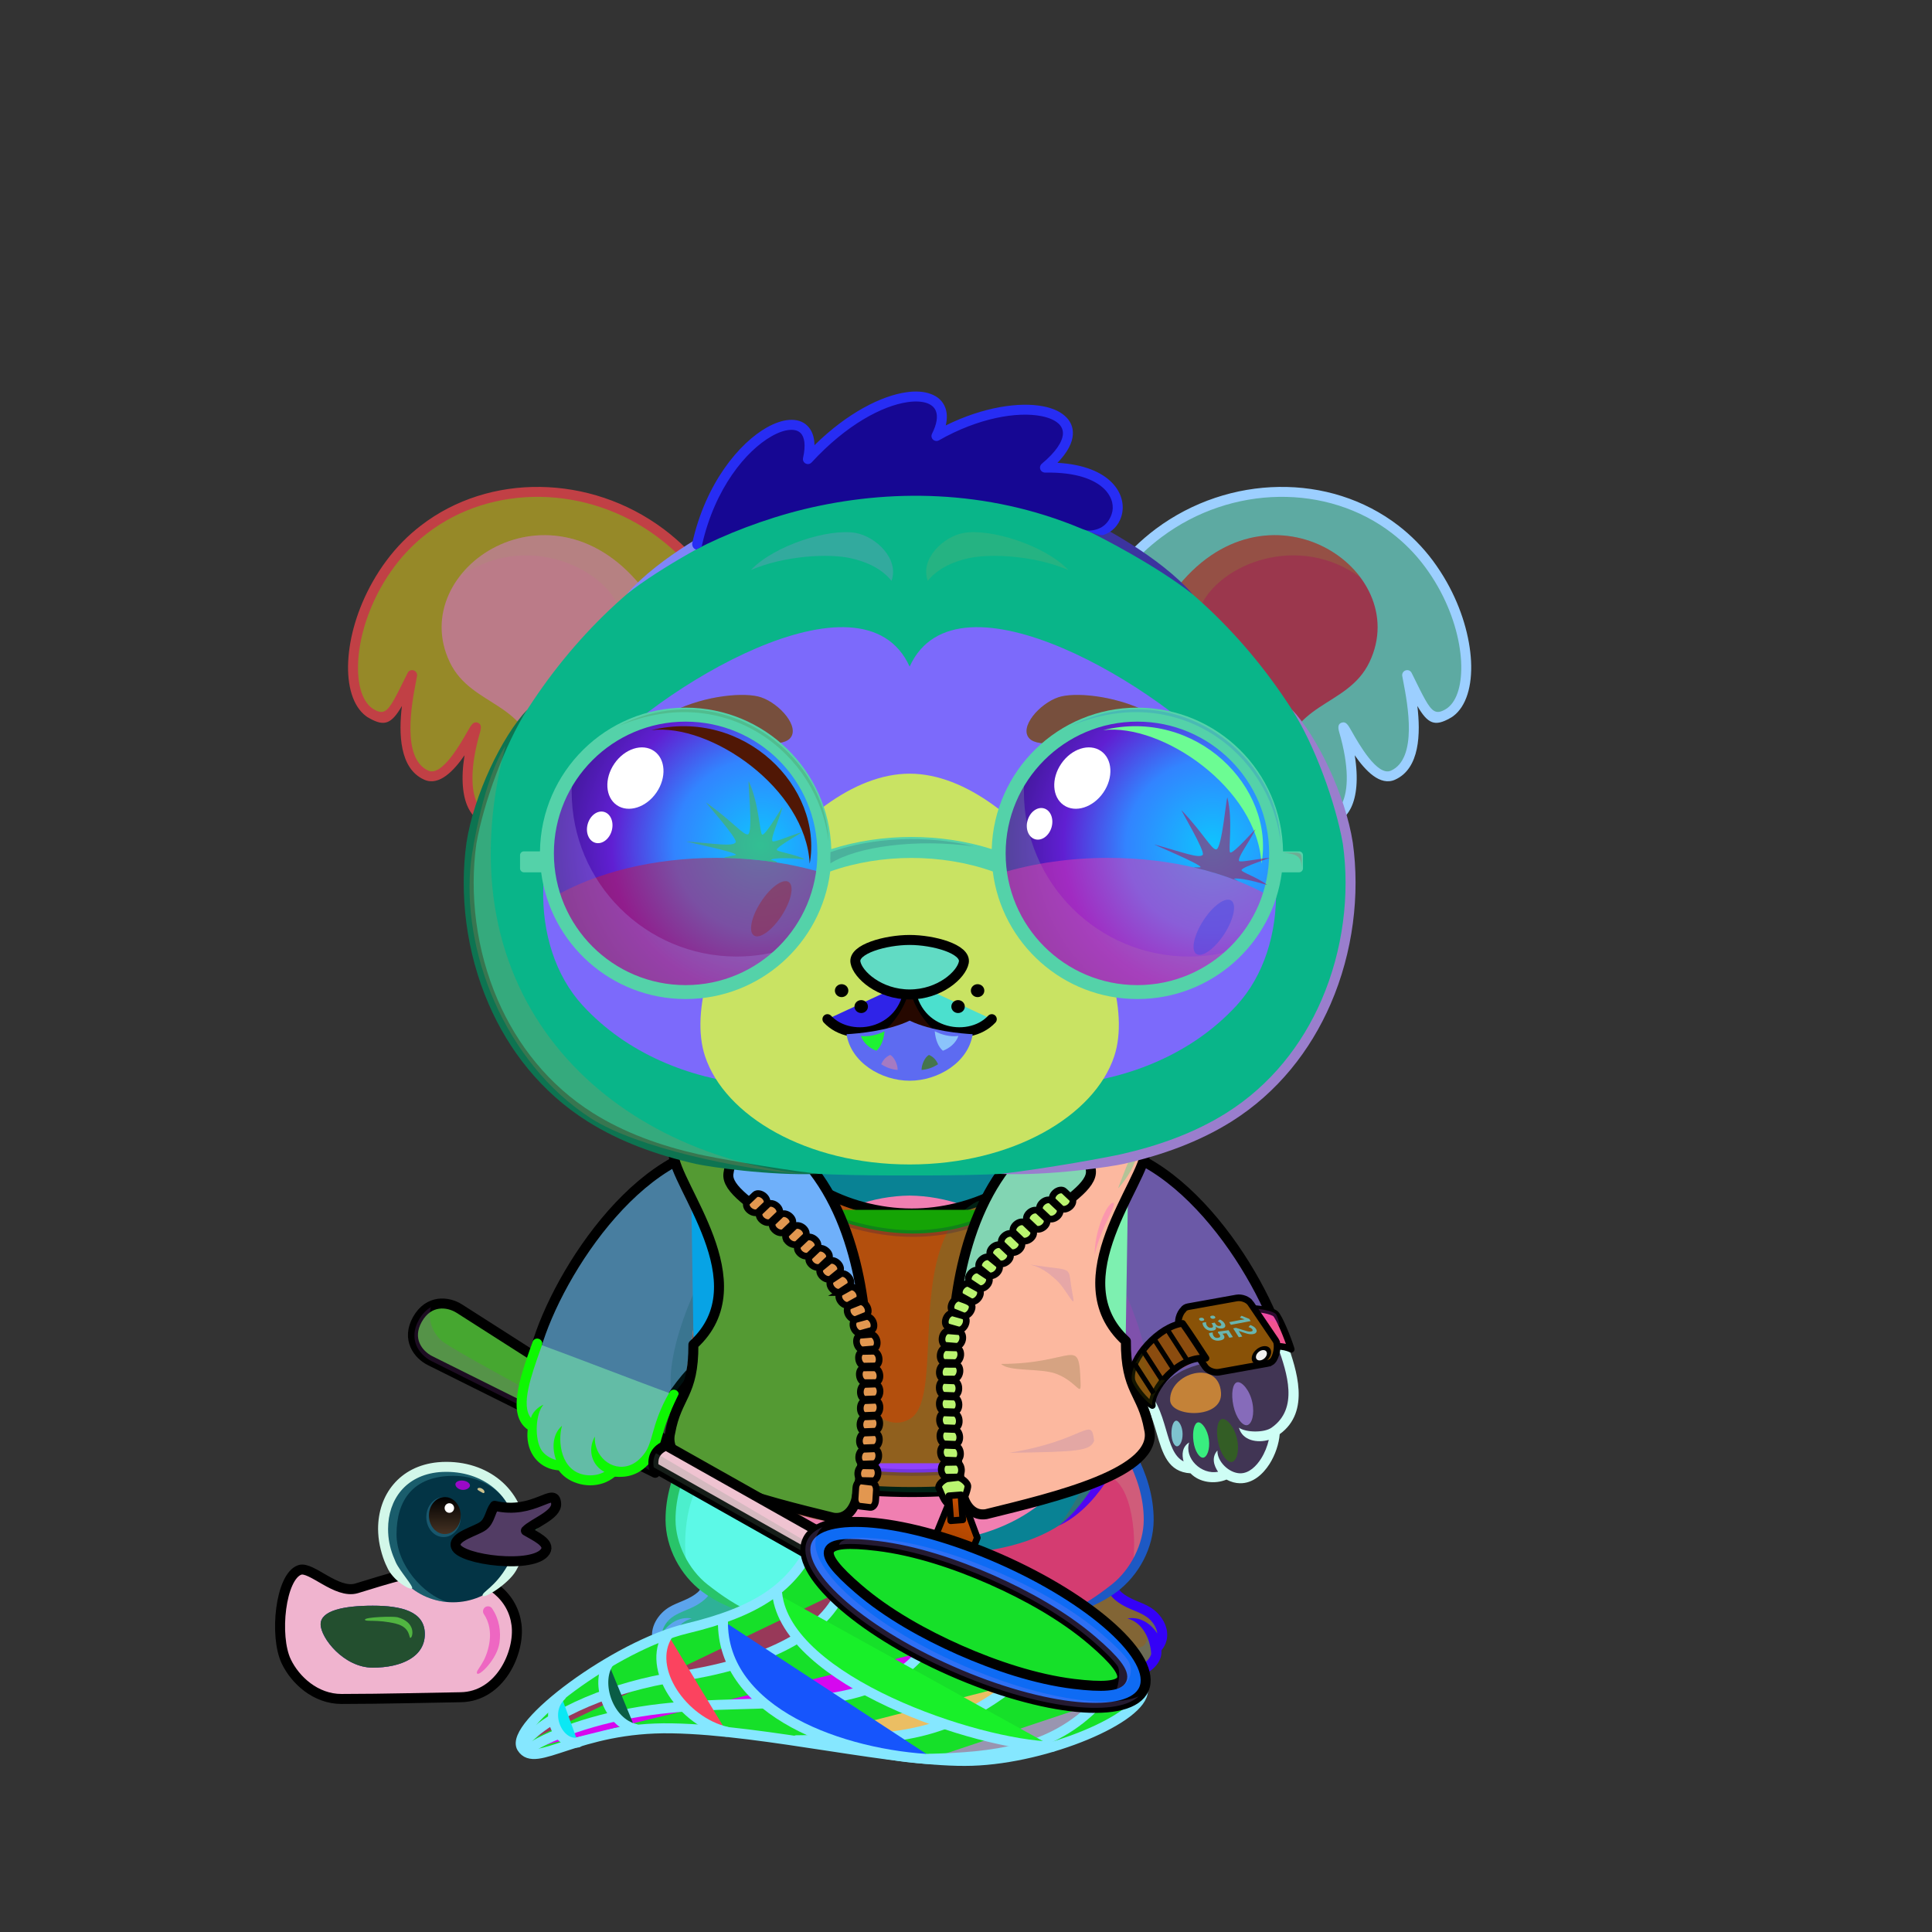 <svg xmlns="http://www.w3.org/2000/svg" xmlns:xlink="http://www.w3.org/1999/xlink" style="shape-rendering:geometricPrecision; text-rendering:geometricPrecision; image-rendering:optimizeQuality; fill-rule:evenodd; clip-rule:evenodd" version="1.1" viewBox="0 0 29000 29000" xml:space="preserve"><rect x="0" y="0" width="29000" height="29000" fill="#333333" stroke="none"/><defs><style type="text/css">.HairBack-Bear0fil22 {fill:none}
.Tail-Bear0fil22 {fill:none}
.RightFoot-Bear0fil35 {fill:#c29367}
.RightFoot-Bear0fil14 {fill:black;fill-opacity:0.2}
.RightFoot-Bear0fil32 {fill:black;fill-rule:nonzero}
.RightLeg-Bear0fil437 {fill:url(#RightLeg-Bear0id151)}
.RightLeg-Bear0fil14 {fill:black;fill-opacity:0.2}
.RightLeg-Bear0fil32 {fill:black;fill-rule:nonzero}
.LeftFoot-Bear0fil35 {fill:#c29367}
.LeftFoot-Bear0fil14 {fill:black;fill-opacity:0.2}
.LeftFoot-Bear0fil32 {fill:black;fill-rule:nonzero}
.LeftLeg-Bear0fil447 {fill:url(#LeftLeg-Bear0id520)}
.LeftLeg-Bear0fil14 {fill:black;fill-opacity:0.2}
.LeftLeg-Bear0fil32 {fill:black;fill-rule:nonzero}
.RightHand-Bear0fil452 {fill:url(#RightHand-Bear0id388)}
.RightHand-Bear0fil14 {fill:black;fill-opacity:0.2}
.RightHand-Bear0fil22 {fill:none}
.RightHand-Bear0str0 {stroke:black;stroke-width:150;stroke-linecap:round;stroke-linejoin:round}
.RightPaw-Bear3fil460 {fill:url(#RightPaw-Bear3id436)}
.RightPaw-Bear3fil32 {fill:black;fill-rule:nonzero}
.RightPaw-Bear3fil458 {fill:#A16A6A}
.LeftHand-Bear0fil465 {fill:url(#LeftHand-Bear0id386)}
.LeftHand-Bear0fil14 {fill:black;fill-opacity:0.2}
.LeftHand-Bear0fil22 {fill:none}
.LeftHand-Bear0str0 {stroke:black;stroke-width:150;stroke-linecap:round;stroke-linejoin:round}
.Body-Bear0fil476 {fill:url(#Body-Bear0id267)}
.Body-Bear0fil14 {fill:black;fill-opacity:0.2}
.Body-Bear0fil32 {fill:black;fill-rule:nonzero}
.Body-Bear0fil22 {fill:none}
.Body-Bear0fil477 {fill:url(#Body-Bear0id310)}
.Ears-Bear7fil507 {fill:url(#Ears-Bear7id967)}
.Ears-Bear7fil32 {fill:black;fill-rule:nonzero}
.Ears-Bear7fil508 {fill:url(#Ears-Bear7id1015)}
.Ears-Bear7fil14 {fill:black;fill-opacity:0.2}
.Ears-Bear7fil509 {fill:url(#Ears-Bear7id125)}
.Ears-Bear7fil510 {fill:url(#Ears-Bear7id176)}
.Head-Bear7fil522 {fill:url(#Head-Bear7id528)}
.Head-Bear7fil32 {fill:black;fill-rule:nonzero}
.Head-Bear7fil14 {fill:black;fill-opacity:0.2}
.Head-Bear7fil525 {fill:url(#Head-Bear7id453)}
.Head-Bear7fil526 {fill:url(#Head-Bear7id467)}
.Mouth-Bear4fil100 {fill:black}
.Mouth-Bear4fil152 {fill:white}
.Mouth-Bear4fil22 {fill:none}
.Mouth-Bear4str0 {stroke:black;stroke-width:150;stroke-linecap:round;stroke-linejoin:round}
.Eyes-Bear6fil558 {fill:url(#Eyes-Bear6id908)}
.Eyes-Bear6fil559 {fill:url(#Eyes-Bear6id1060)}
.Eyes-Bear6fil560 {fill:url(#Eyes-Bear6id574)}
.Eyes-Bear6fil152 {fill:white}
.Eyes-Bear6fil157 {fill:black;fill-opacity:0.502}
.Eyes-Bear6fil561 {fill:url(#Eyes-Bear6id909)}
.Eyes-Bear6fil562 {fill:url(#Eyes-Bear6id1063)}
.Eyes-Bear6fil563 {fill:url(#Eyes-Bear6id801)}
.Eyes-Bear6fil155 {fill:#95634c}
.Eyes-Bear6fil14 {fill:black;fill-opacity:0.2}
.Eyes-Bear6fil22 {fill:none}
.Eyes-Bear6str4 {stroke:black;stroke-width:150}
.Moustache-Bear1fil100 {fill:black}
.Nose-Bear0fil598 {fill:url(#Nose-Bear0id451)}
.Nose-Bear0str0 {stroke:black;stroke-width:150;stroke-linecap:round;stroke-linejoin:round}
.Hair-Bear4fil602 {fill:url(#Hair-Bear4id957)}
.Hair-Bear4fil32 {fill:black;fill-rule:nonzero}
.WeaponBflyNetBack-Bigfil1 {fill:black;fill-rule:nonzero;fill-opacity:0.2}
.WeaponBflyNetBack-Bigfil17 {fill:url(#WeaponBflyNetBack-Bigid32);fill-rule:nonzero}
.WeaponBflyNetBack-Bigstr0 {stroke:black;stroke-width:150;stroke-linecap:round;stroke-linejoin:round}
.WeaponBflyNet-Bigfil13 {fill:white;fill-opacity:0.702}
.WeaponBflyNet-Bigfil3 {fill:black;fill-opacity:0.2}
.WeaponBflyNet-Bigfil14 {fill:none}
.WeaponBflyNet-Bigstr2 {stroke:#85E7FF;stroke-width:150;stroke-linecap:round;stroke-linejoin:round}
.WeaponBflyNet-Bigstr3 {stroke:#85E7FF;stroke-width:150}
.WeaponBflyNet-Bigfil18 {fill:url(#WeaponBflyNet-Bigid14)}
.WeaponBflyNet-Bigstr0 {stroke:black;stroke-width:150;stroke-linecap:round;stroke-linejoin:round}
.WeaponBflyNet-Bigfil19 {fill:url(#WeaponBflyNet-Bigid8)}
.WeaponBflyNet-Bigstr1 {stroke:black;stroke-width:150}
.LeftPawWeapon-Bear3fil3 {fill:url(#LeftPawWeapon-Bear3id1)}
.LeftPawWeapon-Bear3fil1 {fill:black;fill-rule:nonzero}
.AccessoryDuckfil122 {fill:url(#AccessoryDuckid90)}
.AccessoryDuckfil48 {fill:white;fill-opacity:0.502}
.AccessoryDuckfil123 {fill:#CC1400;fill-opacity:0.302}
.AccessoryDuckfil124 {fill:url(#AccessoryDuckid94)}
.AccessoryDuckfil3 {fill:black;fill-rule:nonzero}
.AccessoryDuckfil125 {fill:url(#AccessoryDuckid39)}
.AccessoryDuckfil126 {fill:url(#AccessoryDuckid95)}
.AccessoryDuckfil127 {fill:url(#AccessoryDuckid92)}
.AccessoryDuckfil2 {fill:none}
.AccessoryDuckfil128 {fill:#912323;fill-opacity:0.502}
.AccessoryDuckfil14 {fill:white}
.AccessoryDuckfil129 {fill:white;fill-rule:nonzero;fill-opacity:0.502}
.AccessoryDuckfil130 {fill:white;fill-rule:nonzero}
.AccessoryDuckstr1 {stroke:black;stroke-width:150}
.AccessoryDuckstr18 {stroke:#99CC66;stroke-width:150;stroke-linecap:round;stroke-linejoin:round}
.AccessoryDuckstr0 {stroke:black;stroke-width:150;stroke-linecap:round;stroke-linejoin:round}
.NecklaceContentos-Bigfil22 {fill:url(#NecklaceContentos-Bigid38)}
.NecklaceContentos-Bigfil2 {fill:#000066;fill-opacity:0.2}
.NecklaceContentos-Bigfil23 {fill:url(#NecklaceContentos-Bigid19)}
.NecklaceContentos-Bigfil8 {fill:white}
.NecklaceContentos-Bigfil5 {fill:black;fill-opacity:0.149}
.NecklaceContentos-Bigfil6 {fill:#FF6600}
.NecklaceContentos-Bigfil13 {fill:#FFCC99;fill-opacity:0.302}
.NecklaceContentos-Bigfil14 {fill:#FFCC99;fill-opacity:0.2}
.NecklaceContentos-Bigfil1 {fill:none}
.NecklaceContentos-Bigfil27 {fill:url(#NecklaceContentos-Bigid26)}
.NecklaceContentos-Bigstr0 {stroke:black;stroke-width:150;stroke-linecap:round;stroke-linejoin:round}
.NecklaceContentos-Bigfil3 {fill:none}
.NecklaceContentos-Bigstr1 {stroke:#000066;stroke-width:100;stroke-linecap:round;stroke-linejoin:round;stroke-opacity:0.2}
.NecklaceContentos-Bigstr3 {stroke:#C24E00;stroke-width:100}
.NecklaceContentos-Bigstr2 {stroke:#C24E00;stroke-width:150}
.NecklaceContentos-Bigfil24 {fill:url(#NecklaceContentos-Bigid15)}
.NecklaceContentos-Bigstr4 {stroke:black;stroke-width:100}
.NecklaceContentos-Bigfil25 {fill:url(#NecklaceContentos-Bigid31)}
.NecklaceContentos-Bigstr5 {stroke:black;stroke-width:100;stroke-linecap:round;stroke-linejoin:round}
.NecklaceContentos-Bigfil26 {fill:url(#NecklaceContentos-Bigid34)}
.NecklaceContentos-Bigfil28 {fill:url(#NecklaceContentos-Bigid16)}
.BraceletContentos-Bigfil34 {fill:black;fill-opacity:0.2}
.BraceletContentos-Bigfil42 {fill:url(#BraceletContentos-Bigid35)}
.BraceletContentos-Bigfil30 {fill:#1A1A1A}
.BraceletContentos-Bigfil43 {fill:url(#BraceletContentos-Bigid32)}
.BraceletContentos-Bigfil44 {fill:url(#BraceletContentos-Bigid33)}
.BraceletContentos-Bigfil45 {fill:url(#BraceletContentos-Bigid36)}
.BraceletContentos-Bigfil36 {fill:white;fill-rule:nonzero}
.BraceletContentos-Bigfil41 {fill:url(#BraceletContentos-Bigid13)}
.BraceletContentos-Bigstr5 {stroke:black;stroke-width:100;stroke-linecap:round;stroke-linejoin:round}
.BraceletContentos-Bigfil1 {fill:none}
.BraceletContentos-Bigstr4 {stroke:black;stroke-width:100}
.BraceletContentos-Bigstr6 {stroke:black;stroke-width:75}
.BraceletContentos-Bigfil35 {fill:#F0F0F0}
.BraceletContentos-Bigstr7 {stroke:black;stroke-width:50}
.HatContentos-Bigfil57 {fill:url(#HatContentos-Bigid45)}
.HatContentos-Bigfil58 {fill:url(#HatContentos-Bigid44)}
.HatContentos-Bigfil48 {fill:black;fill-opacity:0.502}
.HatContentos-Bigfil49 {fill:black;fill-opacity:0.302}
.HatContentos-Bigfil59 {fill:url(#HatContentos-Bigid48);fill-rule:nonzero}
.HatContentos-Bigfil51 {fill:white}
.HatContentos-Bigfil52 {fill:white;fill-opacity:0.502}
.HatContentos-Bigfil53 {fill:white;fill-opacity:0.2}
</style><linearGradient gradientUnits="objectBoundingBox" id="RightLeg-Bear0id151" x1="50%" x2="50%" xlink:href="#RightLeg-Bear0id150" y1="100%" y2="0%">
  </linearGradient><linearGradient gradientUnits="objectBoundingBox" id="LeftLeg-Bear0id520" x1="50%" x2="50%" xlink:href="#LeftLeg-Bear0id150" y1="100%" y2="0%">
  </linearGradient><linearGradient gradientUnits="objectBoundingBox" id="RightHand-Bear0id388" x1="36.996%" x2="63.003%" xlink:href="#RightHand-Bear0id75" y1="2.665%" y2="97.335%">
  </linearGradient><linearGradient gradientUnits="userSpaceOnUse" id="RightPaw-Bear3id436" x1="18612.4" x2="18103.5" y1="20111.3" y2="22152.3">
   <stop offset="0" style="stop-opacity:1; stop-color:#ba8972"/>
   <stop offset="0.212" style="stop-opacity:1; stop-color:#ba8972"/>
   <stop offset="1" style="stop-opacity:1; stop-color:#95634c"/>
  </linearGradient><linearGradient gradientUnits="objectBoundingBox" id="LeftHand-Bear0id386" x1="63.004%" x2="36.997%" xlink:href="#LeftHand-Bear0id75" y1="2.665%" y2="97.335%">
  </linearGradient><linearGradient gradientUnits="objectBoundingBox" id="Body-Bear0id267" x1="50%" x2="50%" xlink:href="#Body-Bear0id266" y1="0%" y2="100%">
  </linearGradient><linearGradient gradientUnits="userSpaceOnUse" id="Body-Bear0id310" x1="13653.8" x2="13653.8" y1="17946" y2="23169.7">
   <stop offset="0" style="stop-opacity:1; stop-color:#e3c796"/>
   <stop offset="0.478" style="stop-opacity:1; stop-color:#f0d7ab"/>
   <stop offset="1" style="stop-opacity:1; stop-color:#f0d7ab"/>
  </linearGradient><linearGradient gradientUnits="userSpaceOnUse" id="Ears-Bear7id967" x1="6057.31" x2="9771.49" xlink:href="#Ears-Bear7id18" y1="8147.24" y2="11520.9">
  </linearGradient><linearGradient gradientUnits="userSpaceOnUse" id="Ears-Bear7id1015" x1="6992.88" x2="9313.72" xlink:href="#Ears-Bear7id67" y1="8654.53" y2="10917">
  </linearGradient><linearGradient gradientUnits="userSpaceOnUse" id="Ears-Bear7id125" x1="20994.5" x2="17792" xlink:href="#Ears-Bear7id18" y1="7925.71" y2="11742.4">
  </linearGradient><linearGradient gradientUnits="userSpaceOnUse" id="Ears-Bear7id176" x1="20194.5" x2="18114.2" xlink:href="#Ears-Bear7id67" y1="8478.07" y2="11093.5">
  </linearGradient><linearGradient gradientUnits="objectBoundingBox" id="Head-Bear7id528" x1="50%" x2="50%" y1="0%" y2="100%">
   <stop offset="0" style="stop-opacity:1; stop-color:#c29367"/>
   <stop offset="0.749" style="stop-opacity:1; stop-color:#a87340"/>
   <stop offset="1" style="stop-opacity:1; stop-color:#82552b"/>
  </linearGradient><linearGradient gradientUnits="userSpaceOnUse" id="Head-Bear7id453" x1="13653.8" x2="13653.8" y1="16305.8" y2="9413.82">
   <stop offset="0" style="stop-opacity:1; stop-color:#a87340"/>
   <stop offset="0.678" style="stop-opacity:1; stop-color:#c29367"/>
   <stop offset="1" style="stop-opacity:1; stop-color:#c29367"/>
  </linearGradient><linearGradient gradientUnits="userSpaceOnUse" id="Head-Bear7id467" x1="13653.8" x2="13653.8" xlink:href="#Head-Bear7id310" y1="17479.1" y2="11612.8">
  </linearGradient><linearGradient gradientUnits="userSpaceOnUse" id="Eyes-Bear6id908" x1="10531.3" x2="9931.56" xlink:href="#Eyes-Bear6id27" y1="14554.5" y2="11688.7">
  </linearGradient><radialGradient cx="10318" cy="13226.9" fx="10318" fy="13226.9" gradientTransform="matrix(0.869 -0 -0 1 1353 0)" gradientUnits="userSpaceOnUse" id="Eyes-Bear6id1060" r="1488.87" xlink:href="#Eyes-Bear6id1039">
  </radialGradient><linearGradient gradientUnits="userSpaceOnUse" id="Eyes-Bear6id574" x1="10068.2" x2="10800" xlink:href="#Eyes-Bear6id384" y1="11770.4" y2="13796.7">
  </linearGradient><linearGradient gradientUnits="userSpaceOnUse" id="Eyes-Bear6id909" x1="16776.4" x2="17376.1" xlink:href="#Eyes-Bear6id27" y1="14554.5" y2="11688.7">
  </linearGradient><radialGradient cx="16989.7" cy="13226.9" fx="16989.7" fy="13226.9" gradientTransform="matrix(-0.937 -0 -0 1 32910 0)" gradientUnits="userSpaceOnUse" id="Eyes-Bear6id1063" r="1298.39" xlink:href="#Eyes-Bear6id1039">
  </radialGradient><linearGradient gradientUnits="userSpaceOnUse" id="Eyes-Bear6id801" x1="17342.6" x2="16826.6" xlink:href="#Eyes-Bear6id384" y1="11702.5" y2="13886.9">
  </linearGradient><linearGradient gradientUnits="userSpaceOnUse" id="Nose-Bear0id451" x1="13653.8" x2="13653.8" y1="14108.6" y2="14926.9">
   <stop offset="0" style="stop-opacity:1; stop-color:#FFCCCC"/>
   <stop offset="1" style="stop-opacity:1; stop-color:#453F2C"/>
  </linearGradient><linearGradient gradientUnits="userSpaceOnUse" id="Hair-Bear4id957" x1="13557.1" x2="13668.1" xlink:href="#Hair-Bear4id49" y1="5817.31" y2="8382.55">
  </linearGradient><linearGradient gradientUnits="userSpaceOnUse" id="WeaponBflyNetBack-Bigid32" x1="7494.2" x2="8781.28" xlink:href="#WeaponBflyNetBack-Bigid25" y1="22195.2" y2="19478">
  </linearGradient><linearGradient gradientUnits="userSpaceOnUse" id="WeaponBflyNet-Bigid14" x1="9820.17" x2="12438.8" xlink:href="#WeaponBflyNet-Bigid2" y1="22622.3" y2="22483">
  </linearGradient><linearGradient gradientUnits="userSpaceOnUse" id="WeaponBflyNet-Bigid8" x1="14642.7" x2="14642.7" xlink:href="#WeaponBflyNet-Bigid1" y1="25635.7" y2="22844.5">
  </linearGradient><linearGradient gradientUnits="userSpaceOnUse" id="LeftPawWeapon-Bear3id1" x1="9224.36" x2="8719.48" y1="20181.4" y2="22206.3">
   <stop offset="0" style="stop-opacity:1; stop-color:#ba8972"/>
   <stop offset="0.212" style="stop-opacity:1; stop-color:#ba8972"/>
   <stop offset="1" style="stop-opacity:1; stop-color:#95634c"/>
  </linearGradient><radialGradient cx="5981.45" cy="24530.5" fx="5981.45" fy="24530.5" gradientTransform="matrix(1.083 -0.053 0.097 0.592 -2877 10334)" gradientUnits="userSpaceOnUse" id="AccessoryDuckid90" r="1635.36">
   <stop offset="0" style="stop-opacity:1; stop-color:#FFF256"/>
   <stop offset="0.631" style="stop-opacity:1; stop-color:#FEE75C"/>
   <stop offset="1" style="stop-opacity:1; stop-color:#FFD83B"/>
  </radialGradient><radialGradient cx="6799.04" cy="23034.7" fx="6799.04" fy="23034.7" gradientTransform="matrix(1.083 -0.097 0.097 1.083 -2800 -1242)" gradientUnits="userSpaceOnUse" id="AccessoryDuckid94" r="935.18" xlink:href="#AccessoryDuckid90">
  </radialGradient><linearGradient gradientUnits="userSpaceOnUse" id="AccessoryDuckid39" x1="6677.2" x2="6677.2" y1="22471.8" y2="23026.9">
   <stop offset="0" style="stop-opacity:1; stop-color:black"/>
   <stop offset="1" style="stop-opacity:1; stop-color:#453223"/>
  </linearGradient><radialGradient cx="7621.66" cy="22955.4" fx="7621.66" fy="22955.4" gradientTransform="matrix(1 -0 -0 0.646 0 8130)" gradientUnits="userSpaceOnUse" id="AccessoryDuckid95" r="730.87">
   <stop offset="0" style="stop-opacity:1; stop-color:#FFB73B"/>
   <stop offset="1" style="stop-opacity:1; stop-color:#E05A00"/>
  </radialGradient><radialGradient cx="5594.96" cy="24567.2" fx="5594.96" fy="24567.2" gradientTransform="matrix(1.083 -0.058 0.097 0.644 -2849 9066)" gradientUnits="userSpaceOnUse" id="AccessoryDuckid92" r="719.36" xlink:href="#AccessoryDuckid90">
  </radialGradient><linearGradient gradientUnits="userSpaceOnUse" id="NecklaceContentos-Bigid38" x1="13587.4" x2="13587.4" xlink:href="#NecklaceContentos-Bigid37" y1="17033.4" y2="22395.8">
  </linearGradient><linearGradient gradientUnits="userSpaceOnUse" id="NecklaceContentos-Bigid19" x1="15352.3" x2="16199.3" xlink:href="#NecklaceContentos-Bigid6" y1="22515.1" y2="17056.7">
  </linearGradient><linearGradient gradientUnits="userSpaceOnUse" id="NecklaceContentos-Bigid26" x1="11108.4" x2="11955.4" xlink:href="#NecklaceContentos-Bigid6" y1="22568.4" y2="17110">
  </linearGradient><linearGradient gradientUnits="userSpaceOnUse" id="NecklaceContentos-Bigid15" x1="14402.8" x2="15791.9" xlink:href="#NecklaceContentos-Bigid8" y1="22089.5" y2="18346.6">
  </linearGradient><linearGradient gradientUnits="userSpaceOnUse" id="NecklaceContentos-Bigid31" x1="14214.3" x2="14496" xlink:href="#NecklaceContentos-Bigid8" y1="23339.1" y2="22580.1">
  </linearGradient><linearGradient gradientUnits="userSpaceOnUse" id="NecklaceContentos-Bigid34" x1="14316.4" x2="14378.3" xlink:href="#NecklaceContentos-Bigid8" y1="22793.8" y2="22471">
  </linearGradient><linearGradient gradientUnits="userSpaceOnUse" id="NecklaceContentos-Bigid16" x1="11511.8" x2="12900.1" xlink:href="#NecklaceContentos-Bigid8" y1="22141.9" y2="18401.1">
  </linearGradient><linearGradient gradientUnits="userSpaceOnUse" id="BraceletContentos-Bigid35" x1="17762.2" x2="19094.7" xlink:href="#BraceletContentos-Bigid9" y1="19931.5" y2="20303.1">
  </linearGradient><linearGradient gradientUnits="userSpaceOnUse" id="BraceletContentos-Bigid32" x1="18333.7" x2="19164.8" xlink:href="#BraceletContentos-Bigid10" y1="19842.8" y2="19983.6">
  </linearGradient><linearGradient gradientUnits="userSpaceOnUse" id="BraceletContentos-Bigid33" x1="17097.2" x2="17989.6" xlink:href="#BraceletContentos-Bigid12" y1="20874.5" y2="20087.5">
  </linearGradient><linearGradient gradientUnits="userSpaceOnUse" id="BraceletContentos-Bigid36" x1="17550" x2="17890.5" xlink:href="#BraceletContentos-Bigid13" y1="20089.2" y2="20658.3">
  </linearGradient><radialGradient cx="18196.8" cy="12684.3" fx="18196.8" fy="12684.3" gradientTransform="matrix(-2 -0 -0 2 54591 -12684)" gradientUnits="userSpaceOnUse" id="HatContentos-Bigid45" r="1965.78" xlink:href="#HatContentos-Bigid40">
  </radialGradient><radialGradient cx="11415.9" cy="12684.3" fx="11415.9" fy="12684.3" gradientTransform="matrix(2 -0 -0 2 -11416 -12684)" gradientUnits="userSpaceOnUse" id="HatContentos-Bigid44" r="1965.78" xlink:href="#HatContentos-Bigid40">
  </radialGradient><linearGradient gradientUnits="userSpaceOnUse" id="HatContentos-Bigid48" x1="9097.11" x2="18266.8" xlink:href="#HatContentos-Bigid46" y1="14510.8" y2="11107.7">
  </linearGradient><linearGradient gradientUnits="userSpaceOnUse" id="RightLeg-Bear0id150" x1="15526.7" x2="15526.7" y1="24311.8" y2="20742.8">
   <stop offset="0" style="stop-opacity:1; stop-color:#c29367"/>
   <stop offset="0.278" style="stop-opacity:1; stop-color:#c29367"/>
   <stop offset="1" style="stop-opacity:1; stop-color:#a87340"/>
  </linearGradient><linearGradient gradientUnits="userSpaceOnUse" id="LeftLeg-Bear0id150" x1="15526.7" x2="15526.7" y1="24311.8" y2="20742.8">
   <stop offset="0" style="stop-opacity:1; stop-color:#c29367"/>
   <stop offset="0.278" style="stop-opacity:1; stop-color:#c29367"/>
   <stop offset="1" style="stop-opacity:1; stop-color:#a87340"/>
  </linearGradient><linearGradient gradientUnits="userSpaceOnUse" id="RightHand-Bear0id75" x1="17042.3" x2="17994.1" y1="17293.3" y2="21110.7">
   <stop offset="0" style="stop-opacity:1; stop-color:#82552b"/>
   <stop offset="0.078" style="stop-opacity:1; stop-color:#82552b"/>
   <stop offset="0.769" style="stop-opacity:1; stop-color:#a87340"/>
   <stop offset="1" style="stop-opacity:1; stop-color:#a87340"/>
  </linearGradient><linearGradient gradientUnits="userSpaceOnUse" id="LeftHand-Bear0id75" x1="17042.3" x2="17994.1" y1="17293.3" y2="21110.7">
   <stop offset="0" style="stop-opacity:1; stop-color:#82552b"/>
   <stop offset="0.078" style="stop-opacity:1; stop-color:#82552b"/>
   <stop offset="0.769" style="stop-opacity:1; stop-color:#a87340"/>
   <stop offset="1" style="stop-opacity:1; stop-color:#a87340"/>
  </linearGradient><linearGradient gradientUnits="userSpaceOnUse" id="Body-Bear0id266" x1="13653.8" x2="13653.8" y1="17442" y2="23250.9">
   <stop offset="0" style="stop-opacity:1; stop-color:#82552b"/>
   <stop offset="0.059" style="stop-opacity:1; stop-color:#82552b"/>
   <stop offset="0.529" style="stop-opacity:1; stop-color:#a87340"/>
   <stop offset="1" style="stop-opacity:1; stop-color:#c29367"/>
  </linearGradient><linearGradient gradientUnits="userSpaceOnUse" id="Ears-Bear7id18" x1="10235.1" x2="10235.1" y1="19681.2" y2="17649.5">
   <stop offset="0" style="stop-opacity:1; stop-color:#ba8972"/>
   <stop offset="1" style="stop-opacity:1; stop-color:#95634c"/>
  </linearGradient><linearGradient gradientUnits="userSpaceOnUse" id="Ears-Bear7id67" x1="19243.1" x2="17345.7" y1="8365.42" y2="10750.8">
   <stop offset="0" style="stop-opacity:1; stop-color:#F2E6E6"/>
   <stop offset="1" style="stop-opacity:1; stop-color:#B58383"/>
  </linearGradient><linearGradient gradientUnits="userSpaceOnUse" id="Head-Bear7id310" x1="13653.8" x2="13653.8" y1="17946" y2="23169.7">
   <stop offset="0" style="stop-opacity:1; stop-color:#e3c796"/>
   <stop offset="0.478" style="stop-opacity:1; stop-color:#f0d7ab"/>
   <stop offset="1" style="stop-opacity:1; stop-color:#f0d7ab"/>
  </linearGradient><linearGradient gradientUnits="userSpaceOnUse" id="Eyes-Bear6id27" x1="16937.6" x2="16937.6" y1="14961.3" y2="11448.6">
   <stop offset="0" style="stop-opacity:1; stop-color:#006913"/>
   <stop offset="1" style="stop-opacity:1; stop-color:black"/>
  </linearGradient><radialGradient cx="50%" cy="50%" fx="50%" fy="50%" gradientUnits="objectBoundingBox" id="Eyes-Bear6id1039" r="50%">
   <stop offset="0" style="stop-opacity:1; stop-color:#00e82b"/>
   <stop offset="1" style="stop-opacity:1; stop-color:#006913"/>
  </radialGradient><linearGradient gradientUnits="userSpaceOnUse" id="Eyes-Bear6id384" x1="16417.8" x2="16417.8" y1="11784.3" y2="14068.5">
   <stop offset="0" style="stop-opacity:1; stop-color:black"/>
   <stop offset="0.45" style="stop-opacity:1; stop-color:black"/>
   <stop offset="1" style="stop-opacity:1; stop-color:#004f0e"/>
  </linearGradient><linearGradient gradientUnits="userSpaceOnUse" id="Hair-Bear4id49" x1="13715.8" x2="13715.8" y1="6802.99" y2="8218.57">
   <stop offset="0" style="stop-opacity:1; stop-color:#c8d1e3"/>
   <stop offset="1" style="stop-opacity:1; stop-color:#f6f8fc"/>
  </linearGradient><linearGradient gradientUnits="userSpaceOnUse" id="WeaponBflyNetBack-Bigid25" x1="7204.83" x2="8458.79" y1="22047.5" y2="19400.3">
   <stop offset="0" style="stop-opacity:1; stop-color:#FF6666"/>
   <stop offset="1" style="stop-opacity:1; stop-color:#FFC5B0"/>
  </linearGradient><linearGradient gradientUnits="userSpaceOnUse" id="WeaponBflyNet-Bigid2" x1="9470.94" x2="12022.2" y1="22463.7" y2="22328">
   <stop offset="0" style="stop-opacity:1; stop-color:#5C3005"/>
   <stop offset="1" style="stop-opacity:1; stop-color:#B87939"/>
  </linearGradient><linearGradient gradientUnits="userSpaceOnUse" id="WeaponBflyNet-Bigid1" x1="14169.4" x2="14169.4" y1="25399.5" y2="22680.1">
   <stop offset="0" style="stop-opacity:1; stop-color:#D4A373"/>
   <stop offset="1" style="stop-opacity:1; stop-color:#B87939"/>
  </linearGradient><linearGradient gradientUnits="userSpaceOnUse" id="NecklaceContentos-Bigid37" x1="13587.4" x2="13587.4" y1="17464.9" y2="22624.5">
   <stop offset="0" style="stop-opacity:1; stop-color:#0EC7FE"/>
   <stop offset="1" style="stop-opacity:1; stop-color:#495AFF"/>
  </linearGradient><linearGradient gradientUnits="userSpaceOnUse" id="NecklaceContentos-Bigid6" x1="15262.5" x2="16033.4" y1="22594.2" y2="17626.1">
   <stop offset="0" style="stop-opacity:1; stop-color:#FF7C24"/>
   <stop offset="1" style="stop-opacity:1; stop-color:#EB5E00"/>
  </linearGradient><linearGradient gradientUnits="userSpaceOnUse" id="NecklaceContentos-Bigid8" x1="14398.2" x2="15662.6" y1="22206.9" y2="18800.2">
   <stop offset="0" style="stop-opacity:1; stop-color:#A14000"/>
   <stop offset="1" style="stop-opacity:1; stop-color:#CC5100"/>
  </linearGradient><linearGradient gradientUnits="userSpaceOnUse" id="BraceletContentos-Bigid9" x1="17542" x2="18828.3" y1="19958.3" y2="19958.3">
   <stop offset="0" style="stop-opacity:1; stop-color:#50504D"/>
   <stop offset="0.8" style="stop-opacity:1; stop-color:#F0F0F0"/>
   <stop offset="1" style="stop-opacity:1; stop-color:#B4B4B4"/>
  </linearGradient><linearGradient gradientUnits="userSpaceOnUse" id="BraceletContentos-Bigid10" x1="18079.2" x2="18787.1" y1="19737.8" y2="19737.8">
   <stop offset="0" style="stop-opacity:1; stop-color:#4A4A4A"/>
   <stop offset="1" style="stop-opacity:1; stop-color:#1A1A1A"/>
  </linearGradient><linearGradient gradientUnits="userSpaceOnUse" id="BraceletContentos-Bigid12" x1="17203.5" x2="17848.5" y1="20733.2" y2="19996.1">
   <stop offset="0" style="stop-opacity:1; stop-color:black"/>
   <stop offset="0.302" style="stop-opacity:1; stop-color:gray"/>
   <stop offset="0.678" style="stop-opacity:1; stop-color:#E3E3E3"/>
   <stop offset="1" style="stop-opacity:1; stop-color:#8F8F8F"/>
  </linearGradient><linearGradient gradientUnits="userSpaceOnUse" id="BraceletContentos-Bigid13" x1="18858.7" x2="19286.9" y1="19729.4" y2="20163.2">
   <stop offset="0" style="stop-opacity:1; stop-color:white"/>
   <stop offset="1" style="stop-opacity:1; stop-color:#9B9B9B"/>
  </linearGradient><radialGradient cx="11522.4" cy="12690.2" fx="11522.4" fy="12690.2" gradientTransform="matrix(2 -0 -0 2 -11522 -12690)" gradientUnits="userSpaceOnUse" id="HatContentos-Bigid40" r="1965.78">
   <stop offset="0" style="stop-opacity:1; stop-color:#0FC4FE"/>
   <stop offset="0.329" style="stop-opacity:1; stop-color:#3284FF"/>
   <stop offset="0.569" style="stop-opacity:1; stop-color:#601FD2"/>
   <stop offset="1" style="stop-opacity:1; stop-color:#22115F"/>
  </radialGradient><linearGradient gradientUnits="userSpaceOnUse" id="HatContentos-Bigid46" x1="9312.56" x2="18051.3" y1="14430.9" y2="11187.6">
   <stop offset="0" style="stop-opacity:1; stop-color:black"/>
   <stop offset="0.11" style="stop-opacity:1; stop-color:black"/>
   <stop offset="0.522" style="stop-opacity:1; stop-color:#36322C"/>
   <stop offset="0.71" style="stop-opacity:1; stop-color:black"/>
   <stop offset="1" style="stop-opacity:1; stop-color:#3D3831"/>
  </linearGradient></defs><g id="HairBack-Bear0">
 <animateTransform additive="sum" attributeName="transform" dur="10" repeatCount="indefinite" type="translate" values="0;0 200;0;0 200;0;0 200;0;0 200;0"/>
  <rect class="HairBack-Bear0fil22" height="998" width="1061" x="13124" y="20899"/>
 </g><g id="Tail-Bear0">
  <rect class="Tail-Bear0fil22" height="1129" width="1129" x="13089" y="21055"/>
 </g><g id="RightFoot-Bear0">
  <path class="RightFoot-Bear0fil35" d="M17045 25080c-66,213 -260,328 -578,232 -82,82 -466,170 -720,2 -241,-159 -607,-457 -720,-564 -96,-91 -335,-220 -291,-565 777,87 1299,173 1927,-306 18,146 320,205 479,267 233,89 426,392 211,604 42,135 -122,330 -308,330z" style="fill:#826535"/>
  <path class="RightFoot-Bear0fil14" d="M16490 25327c320,133 480,-45 565,-254 204,-15 307,-138 301,-308 28,-45 52,-79 86,-174 31,-139 -54,-325 -125,-351 31,144 -137,125 -191,129 232,292 -30,451 -178,321 -4,299 -321,400 -555,107 -111,282 -514,451 -1612,-364 1095,1261 1346,941 1709,894z" style="fill:#1788d8"/>
  <path class="RightFoot-Bear0fil32" d="M16963 25089c-68,167 -221,202 -384,173 53,-171 15,-486 -309,-550 160,131 191,345 122,563 -153,91 -454,76 -604,-23 -105,-69 -235,-166 -357,-262 -142,-112 -270,-229 -408,-342 -98,-80 -205,-212 -213,-454 5,-41 -24,-78 -65,-83 -41,-5 -84,23 -83,65 7,344 143,486 266,587 138,114 267,232 411,345 124,97 257,197 366,269 205,135 567,145 776,17 252,66 509,18 618,-243 169,-27 352,-197 334,-378 149,-177 94,-405 -60,-562 -136,-138 -294,-154 -454,-250 -66,-40 -120,-83 -125,-121l-137 73c20,64 119,137 185,176 138,83 316,117 424,227 53,54 98,127 105,203 -87,-137 -253,-261 -447,-225 213,57 340,284 356,532 -17,67 -81,130 -143,158 -9,-180 -141,-449 -459,-414 197,78 290,282 285,519z" style="fill:#3401f7"/>
 </g><g id="LeftFoot-Bear0">
  <path class="LeftFoot-Bear0fil35" d="M10263 25080c66,213 260,328 578,232 82,82 466,170 720,2 241,-159 607,-457 719,-564 96,-91 336,-220 292,-565 -777,87 -1299,173 -1927,-306 -19,146 -321,205 -479,267 -233,89 -427,392 -211,604 -42,135 121,330 308,330z" style="fill:#2eb198"/>
  <path class="LeftFoot-Bear0fil14" d="M10817 25327c-320,133 -479,-45 -565,-254 -203,-15 -307,-138 -301,-308 -27,-45 -52,-79 -85,-174 -32,-139 54,-325 124,-351 -30,144 137,125 192,129 -233,292 29,451 178,321 4,299 321,400 554,107 112,282 515,451 1613,-364 -1095,1261 -1346,941 -1710,894z" style="fill:#00c14d"/>
  <path class="LeftFoot-Bear0fil32" d="M10345 25089c68,167 220,202 384,173 -54,-171 -16,-486 309,-550 -160,131 -191,345 -122,563 153,91 454,76 604,-23 104,-69 234,-166 356,-262 143,-112 271,-229 409,-342 97,-80 205,-212 213,-454 -5,-41 24,-78 65,-83 41,-5 84,23 83,65 -7,344 -143,486 -266,587 -139,114 -268,232 -411,345 -124,97 -258,197 -367,269 -205,135 -567,145 -776,17 -251,66 -509,18 -617,-243 -169,-27 -352,-197 -335,-378 -149,-177 -93,-405 61,-562 136,-138 294,-154 454,-250 66,-40 120,-83 125,-121l137 73c-20,64 -120,137 -185,176 -139,83 -316,117 -425,227 -53,54 -97,127 -104,203 86,-137 252,-261 447,-225 -213,57 -341,284 -357,532 18,67 82,130 144,158 8,-180 141,-449 459,-414 -197,78 -291,282 -285,519z" style="fill:#5ca4ec"/>
 </g><g id="RightLeg-Bear0">
  <path class="RightLeg-Bear0fil437" d="M13654 20747c651,0 2263,-52 2620,230 303,239 971,977 969,1838 -2,444 -257,819 -524,1020 -578,425 -1151,626 -1983,350 7,-583 -643,-742 -1082,-749l0 -2689z" style="fill:#d43c71"/>
  <path class="RightLeg-Bear0fil14" d="M16988 23561c110,-131 245,-442 245,-600 2,-776 -323,-1481 -652,-1782 -248,370 -56,940 55,979 367,105 445,994 352,1403z" style="fill:#c1e0a3"/>
  <path class="RightLeg-Bear0fil32" d="M16690 23782c-238,187 -417,303 -711,449 260,-35 573,-178 785,-337 332,-249 552,-662 553,-1079 1,-360 -110,-698 -263,-990 -227,-429 -547,-760 -734,-907 -32,-26 -79,-20 -105,12 -25,33 -20,80 13,105 175,139 478,451 693,860 144,273 248,587 247,920 -1,358 -198,746 -478,967zm-1745 794c71,68 -33,176 -104,108 -135,-130 -182,-317 -180,-500 3,-218 -99,-369 -246,-471 -213,-147 -519,-198 -761,-203l0 -149 1 0c265,5 604,62 845,229 186,129 314,320 310,596 -1,139 31,290 135,390z" style="fill:#1d59c4"/>
 </g><g id="LeftLeg-Bear0">
  <path class="LeftLeg-Bear0fil447" d="M13654 20747c-651,0 -2264,-52 -2620,230 -303,239 -971,977 -969,1838 1,444 256,819 524,1020 578,425 1150,626 1983,350 -7,-583 642,-742 1082,-749l0 -2689z" style="fill:#5cf9e7"/>
  <path class="LeftLeg-Bear0fil14" d="M10320 23561c-110,-131 -245,-442 -245,-600 -3,-776 323,-1481 652,-1782 248,370 56,940 -56,979 -366,105 -444,994 -351,1403z" style="fill:#0bcb68"/>
  <path class="LeftLeg-Bear0fil32" d="M10618 23782c238,187 417,303 711,449 -260,-35 -573,-178 -785,-337 -332,-249 -552,-662 -554,-1079 -1,-360 110,-698 264,-990 226,-429 547,-760 734,-907 32,-26 79,-20 104,12 26,33 20,80 -12,105 -175,139 -478,451 -694,860 -143,273 -247,587 -246,920 1,358 198,746 478,967zm1745 794c-71,68 32,176 103,108 135,-130 183,-317 181,-500 -3,-218 98,-369 246,-471 212,-147 519,-198 761,-203l0 -149 -1 0c-265,5 -604,62 -845,229 -186,129 -314,320 -311,596 2,139 -31,290 -134,390z" style="fill:#28c469"/>
 </g><g id="RightHand-Bear0">
 <animateTransform additive="sum" attributeName="transform" dur="10" repeatCount="indefinite" type="translate" values="0;0 200;0;0 200;0;0 200;0;0 200;0"/>
  <path class="RightHand-Bear0fil452" d="M16111 17210c1487,-179 2823,1880 3151,3021 160,558 -1806,1220 -1964,882 -68,-147 -295,-477 -571,-705 -149,-820 -321,-1468 -1092,-3106 169,-47 290,-69 476,-92z" style="fill:#962800"/>
  <path class="RightHand-Bear0fil22 RightHand-Bear0str0" d="M16111 17205c1487,-179 2823,1880 3151,3021 160,558 -1806,1220 -1964,882 -68,-147 -295,-477 -571,-705 -149,-820 -321,-1468 -1092,-3106 169,-47 290,-69 476,-92z" style="fill:#6b59a7"/>
  <path class="RightHand-Bear0fil14" d="M17217 20971c-131,-206 -302,-406 -490,-563 -50,-606 -203,-1164 -276,-1762 236,212 930,1618 766,2325z" style="fill:#d135c1"/>
 </g><g id="LeftHand-Bear0">
 <animateTransform additive="sum" attributeName="transform" dur="10" repeatCount="indefinite" type="translate" values="0;0 200;0;0 200;0;0 200;0;0 200;0"/>
  <path class="LeftHand-Bear0fil465" d="M11197 17210c-1488,-179 -2824,1880 -3151,3021 -160,558 1806,1220 1963,882 69,-147 296,-477 571,-705 149,-820 322,-1468 1092,-3106 -168,-47 -290,-69 -475,-92z" style="fill:#26dc73"/>
  <path class="LeftHand-Bear0fil22 LeftHand-Bear0str0" d="M11197 17205c-1488,-179 -2824,1880 -3151,3021 -160,558 1806,1220 1963,882 69,-147 296,-477 571,-705 149,-820 322,-1468 1092,-3106 -168,-47 -290,-69 -475,-92z" style="fill:#487ea0"/>
  <path class="LeftHand-Bear0fil14" d="M10090 20971c132,-206 303,-406 490,-563 51,-606 203,-1164 276,-1762 -235,212 -929,1618 -766,2325z" style="fill:#025154"/>
 </g><g id="Body-Bear0">
 <animateTransform additive="sum" attributeName="transform" dur="10" repeatCount="indefinite" type="translate" values="0;0 200;0;0 200;0;0 200;0;0 200;0"/>
  <path class="Body-Bear0fil476" d="M13654 23351c1692,-3 2768,-307 3233,-1926 302,-1052 -330,-2764 -1019,-3983 -551,110 -1409,139 -2214,150 -806,-11 -1663,-40 -2215,-150 -688,1219 -1321,2931 -1018,3983 465,1619 1541,1923 3233,1926z" style="fill:#098294"/>
  <path class="Body-Bear0fil14" d="M11416 22901c-455,-288 -787,-750 -995,-1476 -211,-735 34,-1792 435,-2779 -591,2230 70,3628 560,4255z" style="fill:#e6cb92"/>
  <path class="Body-Bear0fil32" d="M11416 22901c-539,-241 -960,-968 -1067,-1455 -108,-487 -59,-1102 131,-1659 -71,577 -87,1191 13,1618 104,444 495,1184 923,1496z" style="fill:#d2edd4"/>
  <path class="Body-Bear0fil22" d="M12621 22856c-1016,-156 -1749,-629 -1932,-1889 -2,-17 -5,-34 -7,-51l0 -4c-2,-16 -4,-32 -5,-48l-1 -7c-1,-15 -3,-31 -4,-46l0 -8c-2,-15 -3,-30 -3,-46l-1 -8c-1,-16 -1,-31 -2,-47l0 -6c-1,-17 -1,-34 -1,-51l0 -5c0,-17 0,-34 0,-50l0 -8c0,-15 0,-31 1,-47l0 -9c1,-15 1,-30 2,-46l0 -11c1,-14 2,-29 3,-44l1 -12c1,-15 2,-29 3,-44l1 -13c1,-15 3,-31 4,-46l2 -14c1,-15 3,-30 5,-44l1 -15c2,-14 4,-27 5,-41l3 -18c2,-13 3,-26 5,-39l3 -18c2,-12 4,-25 6,-38 1,-7 2,-14 4,-22 2,-12 4,-25 6,-37l4 -23c2,-11 4,-23 6,-34 2,-9 4,-18 6,-28 2,-10 4,-21 6,-32 2,-9 4,-18 6,-27 2,-11 4,-21 7,-32l6 -27c2,-11 4,-21 7,-31 3,-13 6,-25 9,-37l5 -21c3,-14 6,-27 9,-40l5 -18c4,-14 7,-28 11,-42l4 -15c4,-15 8,-30 12,-46l3 -8c4,-16 9,-33 14,-49l1 -7m15 -50l9 -28c5,-17 10,-34 15,-52l2 -5c6,-17 11,-34 17,-51l1 -6c6,-18 12,-36 18,-54l0 -1c-142,1971 409,3124 1703,3596" style="fill:#361453"/>
  <path class="Body-Bear0fil22" d="M12621 22856c-1016,-156 -1749,-629 -1932,-1889 -2,-17 -5,-34 -7,-51l0 -4c-2,-16 -4,-32 -5,-48l-1 -7c-1,-15 -3,-31 -4,-46l0 -8c-2,-15 -3,-30 -3,-46l-1 -8c-1,-16 -1,-31 -2,-47l0 -6c-1,-17 -1,-34 -1,-51l0 -5c0,-17 0,-34 0,-50l0 -8c0,-15 0,-31 1,-47l0 -9c1,-15 1,-30 2,-46l0 -11c1,-14 2,-29 3,-44l1 -12c1,-15 2,-29 3,-44l1 -13c1,-15 3,-31 4,-46l2 -14c1,-15 3,-30 5,-44l1 -15c2,-14 4,-27 5,-41l3 -18c2,-13 3,-26 5,-39l3 -18c2,-12 4,-25 6,-38 1,-7 2,-14 4,-22 2,-12 4,-25 6,-37l4 -23c2,-11 4,-23 6,-34 2,-9 4,-18 6,-28 2,-10 4,-21 6,-32 2,-9 4,-18 6,-27 2,-11 4,-21 7,-32l6 -27c2,-11 4,-21 7,-31 3,-13 6,-25 9,-37l5 -21c3,-14 6,-27 9,-40l5 -18c4,-14 7,-28 11,-42l4 -15c4,-15 8,-30 12,-46l3 -8c4,-16 9,-33 14,-49l1 -7m15 -50l9 -28c5,-17 10,-34 15,-52l2 -5c6,-17 11,-34 17,-51l1 -6c6,-18 12,-36 18,-54l0 -1c-142,1971 409,3124 1703,3596" style="fill:#4e2a44"/>
  <path class="Body-Bear0fil14" d="M15892 22901c455,-288 786,-750 995,-1476 211,-735 -34,-1792 -436,-2779 592,2230 -69,3628 -559,4255z" style="fill:#c83e07"/>
  <path class="Body-Bear0fil32" d="M15892 22901c539,-241 960,-968 1067,-1455 107,-487 59,-1102 -132,-1659 72,577 87,1191 -12,1618 -104,444 -496,1184 -923,1496z" style="fill:#4f06f1"/>
  <path class="Body-Bear0fil477" d="M13654 17946c1091,13 2253,769 2652,2305 383,1476 -497,2906 -2652,2919 -2155,-13 -3035,-1443 -2652,-2919 398,-1536 1561,-2292 2652,-2305z" style="fill:#f07fb1"/>
 </g><g id="WeaponBflyNetBack-Big">
 <animateTransform additive="sum" attributeName="transform" dur="10" repeatCount="indefinite" type="translate" values="0;0 200;0;0 200;0;0 200;0;0 200;0"/>
  <g id="_2367108388032">
   <path class="WeaponBflyNetBack-Bigfil17 WeaponBflyNetBack-Bigstr0" d="M9860 21837l217 -162 -3179 -2030c-176,-113 -464,-139 -632,158 -167,296 5,529 192,622l3376 1682 26 -270z" style="fill:#46a730"/>
   <path class="WeaponBflyNetBack-Bigfil1" d="M6468 19621c-67,38 -129,99 -180,189 -167,296 5,529 192,622l3354 1675 22 -227c-476,-229 -3032,-1586 -3224,-1753 -156,-135 -212,-342 -164,-506z" style="fill:#9542aa"/>
  </g>
 </g><g id="RightPaw-Bear3">
 <animateTransform additive="sum" attributeName="transform" dur="10" repeatCount="indefinite" type="translate" values="0;0 200;0;0 200;0;0 200;0;0 200;0"/>
  <path class="RightPaw-Bear3fil460" d="M19212 20074c101,319 446,1074 -76,1413 -8,341 -321,891 -722,638 -151,80 -387,68 -509,-83 -446,-4 -409,-537 -607,-929 295,-982 1641,-506 1914,-1039z" style="fill:#413554"/>
  <path class="RightPaw-Bear3fil32" d="M19190 20003c89,-30 112,105 135,170 130,372 354,1015 -116,1354 -11,143 -66,311 -153,448 -99,155 -252,294 -446,289 -65,-1 -132,-19 -200,-55 -176,73 -404,47 -540,-94 -338,-20 -419,-297 -509,-605 -35,-123 -73,-250 -129,-363 -19,-37 -94,-221 -57,-240 16,-8 67,4 101,36 47,44 78,115 89,136 63,125 102,260 140,389 60,206 115,395 261,468 -29,-101 -22,-219 84,-284 -76,237 182,489 434,440 -65,-93 -101,-219 -10,-319 -6,164 172,338 339,342 137,3 248,-112 316,-220 55,-87 95,-188 116,-282 -169,50 -397,13 -448,-183 104,74 378,78 488,1 414,-287 232,-827 98,-1209 -22,-63 -77,-193 7,-219z" style="fill:#cefef5"/>
  <path class="RightPaw-Bear3fil458" d="M18721 21392c-70,15 -168,-109 -207,-290 -38,-180 -13,-339 57,-354 70,-15 188,120 226,300 39,181 -7,329 -76,344z" style="fill:#866bba"/>
  <path class="RightPaw-Bear3fil458" d="M18493 21944c-70,15 -168,-109 -207,-289 -38,-181 -13,-340 57,-355 70,-14 188,120 226,301 39,180 -7,328 -76,343z" style="fill:#335d25"/>
  <path class="RightPaw-Bear3fil458" d="M18061 21880c-58,7 -128,-100 -147,-248 -19,-148 13,-275 70,-282 57,-7 143,110 162,258 19,148 -28,265 -85,272z" style="fill:#39ee7f"/>
  <path class="RightPaw-Bear3fil458" d="M17668 21710c-41,0 -83,-82 -84,-190 -2,-107 31,-195 72,-195 42,-1 94,90 95,197 2,108 -41,187 -83,188z" style="fill:#7ec3cf"/>
  <path class="RightPaw-Bear3fil458" d="M18328 20905c28,402 -757,372 -764,113 -13,-411 729,-626 764,-113z" style="fill:#c48238"/>
 </g><g id="LeftPawWeapon-Bear3">
 <animateTransform additive="sum" attributeName="transform" dur="10" repeatCount="indefinite" type="translate" values="0;0 200;0;0 200;0;0 200;0;0 200;0"/>
  <path class="LeftPawWeapon-Bear3fil3" d="M8064 20167c-174,495 -396,1082 -60,1254 -63,251 76,575 425,576 127,228 534,319 775,91 176,20 369,-1 539,-240 138,-193 112,-466 371,-913 -594,-215 -1455,-553 -2050,-768z" style="fill:#63bca6"/>
  <path class="LeftPawWeapon-Bear3fil1" d="M7994 20142c14,-39 56,-59 95,-45 39,13 60,56 46,95l-20 56c-143,405 -301,846 -145,1036 15,-73 101,-165 188,-199 -121,132 -139,518 -27,687 44,65 128,121 216,143 -61,-167 -60,-383 89,-514 -69,241 -15,680 345,738 98,16 202,3 292,-46 -183,-92 -260,-325 -144,-530 -19,280 242,531 522,432 78,-28 156,-85 231,-190 53,-75 81,-170 114,-288 46,-161 104,-362 254,-620 20,-35 66,-48 102,-27 36,21 48,67 27,102 -140,242 -195,432 -239,586 -37,131 -68,238 -136,333 -95,134 -198,208 -303,245 -93,33 -184,37 -272,30 -27,22 -55,41 -84,57 -120,67 -259,85 -387,64 -129,-21 -249,-80 -331,-167 -14,-15 -28,-32 -40,-49 -34,-3 -65,-8 -95,-15 -127,-32 -223,-107 -286,-201 -76,-115 -102,-257 -85,-397 -314,-220 -119,-772 53,-1260l20 -56z" style="fill:#0ef702"/>
 </g><g id="NecklaceContentos-Big">
 <animateTransform additive="sum" attributeName="transform" dur="10" repeatCount="indefinite" type="translate" values="0;0 200;0;0 200;0;0 200;0;0 200;0"/>
  <path class="NecklaceContentos-Bigfil22" d="M13686 18215c-1002,0 -1963,-560 -2070,-1182 -243,12 -108,4528 -108,5067 600,194 1356,296 2178,296 751,0 1446,-85 2019,-247l0 -4944c-235,549 -1110,1010 -2019,1010z" style="fill:#62bd76"/>
  <path class="NecklaceContentos-Bigfil1 NecklaceContentos-Bigstr0" d="M13686 18215c-1002,0 -1963,-560 -2070,-1182 -243,12 -108,4528 -108,5067 600,194 1356,296 2178,296 751,0 1446,-85 2019,-247l0 -4944c-235,549 -1110,1010 -2019,1010z" style="fill:#b34f0d"/>
  <path class="NecklaceContentos-Bigfil2" d="M13919 22399c692,12 1331,-122 1786,-250 0,-1648 0,-3296 0,-4944 -169,394 -634,731 -1044,832 -1098,580 -463,2902 -987,3251 -383,255 -935,-232 -886,-1217 -376,77 -708,30 -1313,0 11,952 33,1812 33,2029 442,143 1593,322 2411,299z" style="fill:#06a965"/>
  <path class="NecklaceContentos-Bigfil3 NecklaceContentos-Bigstr1" d="M12177 21964c1044,181 2014,193 2903,0" style="fill:#9042fe"/>
  <path class="NecklaceContentos-Bigfil3 NecklaceContentos-Bigstr1" d="M12177 18160c1063,470 2033,479 2903,0" style="fill:#15a405"/>
  <g id="_2425676915344">
   <g>
    <path class="NecklaceContentos-Bigfil23" d="M14457 22461c-172,-783 -188,-1631 -144,-2588 285,-1032 1000,-2380 1265,-3015 372,-59 1624,14 1621,398 -5,476 -1312,1949 -299,2875 -4,757 250,768 348,1319 162,656 -1425,1026 -2446,1278 -182,29 -299,-104 -345,-267z" style="fill:#f46190"/>
    <g>
     <path class="NecklaceContentos-Bigfil8" d="M16064 19995c-7,-6 -18,-10 -37,-12 -2,-1 -6,-1 -11,-1 -19,-2 -25,-4 -26,-13 0,-4 1,-8 5,-12 3,-4 8,-5 15,-7 6,-1 11,-1 17,0 5,1 12,3 17,8 8,-8 16,-17 24,-25 -8,-7 -17,-11 -27,-12 -10,-2 -20,-2 -32,1 -17,4 -31,11 -40,21 -6,8 -13,19 -12,33 0,12 5,21 13,26 7,6 20,9 41,12 1,0 2,0 4,0 18,2 25,5 25,15 1,5 0,10 -5,15 -3,4 -8,6 -15,8 -7,2 -14,2 -20,0 -6,-2 -13,-7 -20,-13 -9,9 -17,17 -26,26 10,9 20,14 31,17 11,3 24,2 37,-1 18,-4 32,-13 41,-24 9,-11 15,-24 14,-37 -1,-11 -7,-19 -13,-25z" style="fill:#668283"/>
     <path class="NecklaceContentos-Bigfil8" d="M15038 20053c-44,3 -78,41 -74,85 3,44 42,80 85,77 44,-2 77,-41 74,-85 -3,-46 -41,-79 -85,-77zm9 131c-27,1 -50,-20 -52,-47 -2,-27 18,-50 45,-52 26,-1 50,20 52,47 2,27 -19,50 -45,52z" style="fill:#4a3dd3"/>
     <path class="NecklaceContentos-Bigfil8" d="M15851 19954c-43,9 -77,52 -74,96 4,44 43,74 86,65 44,-9 77,-53 74,-97 -3,-45 -42,-73 -86,-64zm10 130c-27,5 -50,-13 -52,-40 -2,-27 18,-53 45,-58 26,-5 50,12 52,39 2,27 -19,53 -45,59z" style="fill:#845a74"/>
     <path class="NecklaceContentos-Bigfil8" d="M14946 20163c0,0 0,0 0,0 -8,14 -22,21 -38,22 -27,1 -50,-21 -52,-48 -2,-26 19,-49 45,-50 16,0 31,7 40,19 7,-8 13,-16 20,-23 -15,-17 -38,-28 -63,-27 -44,1 -77,38 -74,82 3,44 42,80 85,79 25,-1 47,-14 61,-33 -8,-7 -16,-14 -24,-21z" style="fill:#49bba7"/>
     <path class="NecklaceContentos-Bigfil8" d="M15361 20158c-5,1 -10,1 -14,2 -5,0 -10,-4 -11,-9 0,0 0,0 0,0 -2,-26 -3,-51 -5,-77 8,0 16,-1 24,-2 -1,-12 -2,-24 -3,-36 -8,1 -16,2 -24,2 -1,-12 -1,-25 -2,-38 -11,2 -22,3 -33,4 4,54 8,109 12,164 0,8 3,15 7,20 8,7 15,9 34,7 6,-1 12,-2 18,-2 -1,-12 -2,-23 -3,-35z" style="fill:#6886fe"/>
     <path class="NecklaceContentos-Bigfil8" d="M15768 20100c-5,1 -10,2 -15,3 -5,1 -10,-3 -10,-8 0,0 0,0 0,0 -2,-26 -4,-51 -6,-76 8,-2 16,-3 24,-5 0,-11 -1,-23 -2,-35 -8,1 -16,3 -24,4 -1,-12 -2,-25 -3,-38 -11,2 -22,4 -33,6 4,54 8,109 12,163 1,9 4,16 7,20 8,6 15,7 34,4 6,-1 12,-2 18,-3 -1,-12 -2,-23 -2,-35z" style="fill:#d04e15"/>
     <path class="NecklaceContentos-Bigfil8" d="M15217 20052c-25,2 -50,4 -76,6 4,51 7,101 11,152 11,-1 22,-2 32,-3 -2,-41 -5,-82 -8,-123 10,-1 21,-1 31,-2 17,-1 31,11 33,28 2,31 4,62 6,93 11,-1 21,-2 32,-3 -3,-34 -5,-68 -8,-101 -2,-29 -26,-49 -53,-47z" style="fill:#663c2f"/>
     <path class="NecklaceContentos-Bigfil8" d="M15624 20005c-26,4 -51,8 -76,11 3,51 7,101 10,152 11,-2 22,-3 33,-5 -3,-41 -6,-82 -9,-123 11,-2 21,-3 32,-5 16,-2 31,9 32,26 2,31 4,62 7,92 10,-1 20,-3 31,-5 -2,-33 -5,-67 -7,-100 -2,-29 -27,-47 -53,-43z" style="fill:#0af223"/>
     <path class="NecklaceContentos-Bigfil8" d="M15445 20018c-43,5 -77,46 -74,91 3,44 42,77 86,72 32,-4 59,-27 69,-57 -13,1 -25,3 -38,5 -7,11 -20,18 -35,20 -23,3 -43,-11 -50,-33 41,-4 81,-9 121,-15 0,0 0,0 0,0 2,0 4,0 6,0 0,-4 1,-8 1,-11 -3,-45 -42,-77 -86,-72zm2 32c21,-2 40,9 49,27 -31,3 -61,7 -91,10 5,-19 21,-34 42,-37z" style="fill:#2c3ebc"/>
     <path class="NecklaceContentos-Bigfil8" d="M15747 19205c0,0 0,0 0,0 -40,-41 -90,-72 -146,-91 -55,-18 -117,-26 -181,-17 -94,11 -178,53 -244,114 -64,61 -110,141 -127,230 49,-4 98,-8 148,-13 34,-100 123,-178 233,-191 49,-6 95,2 135,18 63,26 137,6 182,-50z" style="fill:#e9504b"/>
     <path class="NecklaceContentos-Bigfil8" d="M15784 19710c0,0 0,0 0,0 -67,107 -177,184 -305,202 -94,11 -184,-12 -256,-61 -73,-49 -130,-122 -159,-209 49,-4 98,-8 148,-12 48,94 147,153 257,140 48,-6 92,-26 129,-54 58,-43 134,-45 186,-6z" style="fill:#379d13"/>
     <path class="NecklaceContentos-Bigfil8" d="M15197 19475c-10,-9 -22,-13 -33,-15 21,15 36,38 38,67 2,28 -8,55 -28,73 12,-5 22,-12 30,-21 26,-31 23,-78 -7,-104z" style="fill:#8a6d9a"/>
     <path class="NecklaceContentos-Bigfil8" d="M15059 19487c-26,30 -22,77 7,103 30,26 76,23 102,-8 26,-31 23,-78 -7,-103 -30,-26 -76,-23 -102,8z" style="fill:#32f9c0"/>
    </g>
    <path class="NecklaceContentos-Bigfil5" d="M14457 22461c-8,-36 -205,-426 -88,-606 76,-119 304,-26 300,-51 129,467 1688,277 1826,-264 310,118 583,-156 426,-394 -102,27 -290,70 -488,167 -406,198 -974,368 -1184,426 -288,41 -575,82 -863,123 -134,-13 -82,-1792 -73,-1989 29,-105 62,-212 99,-322 342,-364 684,-727 1026,-1090 227,-183 455,-366 682,-550 82,-98 164,-195 246,-293 -103,-258 -207,-516 -311,-774 612,152 659,958 485,1039 -161,75 -482,503 -692,641 -163,108 -96,377 209,436 -140,2 -330,-6 -437,-41 -441,-145 -646,589 -743,850 99,749 1328,285 1503,56 38,-90 124,-197 148,-371 39,238 104,338 372,677 -4,757 250,768 348,1319 162,656 -1425,1026 -2446,1278 -182,29 -299,-104 -345,-267zm1847 -2314c-480,227 -1292,244 -1397,246 -328,215 -363,1020 53,1110 375,82 1284,-423 1361,-708 371,339 510,-181 355,-471 -40,-74 -233,-231 -372,-177z" style="fill:#3d1c8c"/>
    <path class="NecklaceContentos-Bigfil1 NecklaceContentos-Bigstr3" d="M16918 17931c-138,72 -502,-85 -606,-165m232 1124c-372,179 -1376,-19 -1561,-154m1801 1255c-117,117 -284,153 -480,152 -675,255 -1350,314 -2025,189m2361 1799c-234,-1062 -611,-1664 -104,-2512m523 1338c-109,177 -380,320 -626,344 -383,252 -1644,572 -2120,489" style="fill:#4b0f4c"/>
    <path class="NecklaceContentos-Bigfil1 NecklaceContentos-Bigstr2" d="M16945 17055c-77,462 -678,1272 -735,2001 -49,628 159,1231 682,1356" style="fill:#7df0b0"/>
    <path class="NecklaceContentos-Bigfil1 NecklaceContentos-Bigstr2" d="M17187 21194c57,665 -2340,1324 -2730,1161" style="fill:#69355c"/>
    <path class="NecklaceContentos-Bigfil1 NecklaceContentos-Bigstr0" d="M14457 22461c-172,-783 -188,-1631 -144,-2588 285,-1032 1000,-2380 1265,-3015 372,-59 1624,14 1621,398 -5,476 -1312,1949 -299,2875 -4,757 250,768 348,1319 162,656 -1425,1026 -2446,1278 -182,29 -299,-104 -345,-267z" style="fill:#fcb89f"/>
    <path class="NecklaceContentos-Bigfil6" d="M14313 19873c86,-1109 478,-2534 1701,-3094 126,155 322,508 360,783 65,468 -1600,959 -2061,2311z" style="fill:#9641a8"/>
    <path class="NecklaceContentos-Bigfil5" d="M15133 18349c89,26 177,53 266,79 -358,-500 84,-1158 468,-1230 -132,-79 -503,-61 -604,130 -217,210 -370,463 -496,733 -201,429 -307,858 -372,1286 36,-75 238,-41 234,-125 -19,-487 270,-863 504,-873z" style="fill:#c8e005"/>
    <path class="NecklaceContentos-Bigfil1 NecklaceContentos-Bigstr3" d="M15355 18426c-247,-32 -578,-328 -501,-521" style="fill:#4c9b5b"/>
    <path class="NecklaceContentos-Bigfil1 NecklaceContentos-Bigstr2" d="M16044 18006c148,-123 -73,-675 -157,-950" style="fill:#6d85f5"/>
    <path class="NecklaceContentos-Bigfil1 NecklaceContentos-Bigstr0" d="M14313 19873c86,-1109 478,-2534 1701,-3094 126,155 322,508 360,783 65,468 -1600,959 -2061,2311z" style="fill:#82d5b3"/>
    <path class="NecklaceContentos-Bigfil24 NecklaceContentos-Bigstr4" d="M14378 22178c-52,6 -104,13 -156,19 -41,5 -136,70 -133,130 31,60 92,254 157,246 27,-3 53,-6 79,-9 27,-3 53,-6 79,-10 63,-7 114,-169 124,-237 9,-60 -108,-144 -150,-139zm-27 -229c-52,1 -103,2 -155,3 -40,1 -71,51 -68,112 0,0 0,0 0,0 3,61 39,110 80,109 52,-1 104,-2 156,-3 42,-1 72,-51 68,-112 0,0 0,0 0,0 -4,-61 -40,-110 -81,-109zm-12 -248c-26,-1 -51,-2 -77,-3 -25,-1 -51,-2 -76,-3 -41,-2 -72,47 -70,108 0,0 0,0 0,0 3,61 38,112 79,113 52,2 103,4 155,6 41,2 71,-47 68,-107 0,0 0,0 0,0 -3,-61 -38,-113 -79,-114zm-9 -243c-51,-2 -101,-4 -152,-6 -40,-2 -72,47 -70,107 0,1 0,1 0,1 1,60 36,111 77,113 25,1 51,2 76,3 26,1 51,2 77,3 40,1 71,-47 69,-108 0,0 0,0 0,0 -2,-61 -37,-112 -77,-113zm-6 -244c-50,-2 -101,-4 -151,-6 -40,-1 -72,47 -71,108 0,0 0,0 0,0 1,61 35,112 75,114 51,2 102,4 152,6 41,1 72,-47 70,-108 0,0 0,0 0,0 -1,-61 -35,-112 -75,-114zm-3 -243c-50,-2 -100,-4 -150,-6 -40,-1 -73,47 -72,108 0,0 0,0 0,0 0,61 34,112 74,114 50,2 100,4 151,5 40,2 71,-46 71,-107 0,0 0,0 0,0 -1,-61 -34,-112 -74,-114zm1 -243c-50,-2 -101,-4 -151,-6 -40,-1 -73,47 -73,108 0,0 0,0 0,0 0,61 33,112 73,113 50,2 100,4 150,6 40,2 72,-47 72,-108 0,0 0,0 0,0 1,-60 -32,-111 -71,-113zm1576 -2592c-38,-36 -76,-73 -115,-109 -30,-29 -92,-19 -137,22 0,0 0,0 0,0 -45,41 -58,97 -28,126 38,36 76,72 114,108 30,29 92,19 138,-21 0,0 0,0 0,0 45,-41 58,-97 28,-126zm-196 153c-38,-36 -77,-72 -115,-109 -30,-28 -92,-19 -137,22 0,0 0,0 0,0 -45,41 -58,98 -28,126 38,36 76,72 114,108 30,29 92,19 138,-21 0,0 0,0 0,0 45,-40 58,-97 28,-126zm-202 177c-38,-36 -76,-72 -114,-109 -31,-29 -93,-19 -138,22 0,0 0,0 0,0 -45,41 -58,98 -27,126 37,36 75,72 113,108 30,29 92,19 138,-21 0,0 0,0 0,0 46,-40 58,-97 28,-126zm-176 173c-38,-36 -76,-73 -114,-109 -31,-29 -93,-19 -138,22 0,0 0,0 0,0 -45,41 -57,97 -27,126 38,36 75,72 113,108 30,29 92,19 138,-21 0,0 0,0 0,0 46,-41 58,-97 28,-126zm-172 169c-38,-36 -76,-72 -114,-108 -31,-29 -93,-20 -138,21 0,0 0,0 0,0 -45,41 -57,98 -27,126 37,36 75,73 113,109 30,28 92,19 138,-22 0,0 0,0 0,0 46,-40 58,-97 28,-126zm-167 171c-41,-34 -82,-67 -123,-100 -32,-27 -93,-12 -135,32 0,0 0,0 0,0 -42,44 -50,102 -18,128 41,33 81,66 122,99 32,26 93,12 136,-32 0,0 0,0 0,0 42,-44 50,-101 18,-127zm-157 181c-44,-29 -88,-58 -132,-87 -35,-23 -94,-3 -132,45 0,0 0,0 0,0 -37,48 -39,106 -5,129 44,29 88,58 131,87 35,22 94,2 132,-46 0,0 0,0 0,0 38,-47 40,-105 6,-128zm-139 188c-46,-25 -92,-51 -138,-76 -37,-20 -94,5 -128,56 0,0 0,0 0,0 -33,51 -31,109 6,129 45,25 91,50 137,76 36,20 94,-5 128,-56 0,0 0,0 0,0 34,-51 32,-108 -5,-129zm-280 143c-38,-15 -92,17 -119,71 0,0 0,0 0,0 -27,55 -18,112 21,128 48,19 97,39 145,58 38,16 93,-16 120,-70 0,0 0,0 0,0 66,-129 -75,-150 -167,-187zm52 262c-50,-14 -101,-28 -152,-43 -40,-11 -90,27 -111,84 0,0 0,0 0,0 -21,57 -5,113 35,124 50,14 100,29 151,43 39,11 90,-27 111,-84 0,0 0,0 0,0 22,-57 7,-113 -34,-124zm-68 236c-53,-4 -105,-8 -158,-13 -42,-3 -84,43 -93,103 0,0 0,0 0,0 -10,61 16,113 57,116 53,4 105,9 157,13 41,3 83,-43 94,-103 0,0 0,0 0,0 10,-60 -16,-112 -57,-116zm-36 244c-53,-1 -105,-3 -158,-4 -42,-1 -81,48 -87,109 0,0 0,0 0,0 -6,60 23,111 65,112 52,1 104,2 156,3 42,1 81,-48 88,-108 0,0 0,0 0,0 6,-61 -22,-111 -64,-112zm-14 247c-52,-1 -105,-1 -158,-1 -42,-1 -80,49 -85,109 0,0 0,0 0,0 -5,61 25,111 66,111 52,1 105,1 157,1 41,1 80,-49 86,-109 0,0 0,0 0,0 6,-61 -24,-111 -66,-111zm1746 -2492c-38,-36 -76,-73 -115,-109 -30,-29 -92,-19 -137,22 0,0 0,0 0,0 -45,41 -58,97 -27,126 37,36 75,72 113,108 30,29 92,19 138,-21 0,0 0,0 0,0 46,-41 58,-97 28,-126z" style="fill:#baf470"/>
    <polygon class="NecklaceContentos-Bigfil25 NecklaceContentos-Bigstr5" points="14259,22523 14040,23061 14159,23378 14543,23396 14670,23083 14464,22529 "/>
    <polygon class="NecklaceContentos-Bigfil26 NecklaceContentos-Bigstr5" points="14243,22452 14424,22438 14452,22813 14271,22827 "/>
    <path class="NecklaceContentos-Bigfil13" d="M16782 17840c83,-220 160,-437 260,-608 50,-87 85,221 -260,608z" style="fill:#0bdf86"/>
    <path class="NecklaceContentos-Bigfil13" d="M16431 18834c-3,-352 181,-766 271,-779 94,-13 -174,351 -271,779z" style="fill:#f94cce"/>
    <path class="NecklaceContentos-Bigfil14" d="M15463 18981c184,50 274,128 382,222 155,134 307,483 261,257 -102,-501 74,-362 -643,-479z" style="fill:#8e66c9"/>
    <path class="NecklaceContentos-Bigfil14" d="M15027 20473c120,121 594,59 829,149 308,119 372,353 364,142 -24,-736 -79,-293 -1193,-291z" style="fill:#3c520f"/>
    <path class="NecklaceContentos-Bigfil14" d="M15148 21807c1027,-14 1215,-27 1275,-179 -42,-392 -125,-5 -1275,179z" style="fill:#8067bb"/>
   </g>
   <g>
    <path class="NecklaceContentos-Bigfil1" d="M12526 22856c-1116,-172 -1922,-691 -2122,-2075 -3,-19 -5,-38 -8,-57l0 -4c-2,-17 -4,-35 -6,-53l-1 -7c-1,-17 -3,-34 -4,-51l-1 -8c-1,-17 -2,-34 -3,-51l0 -9c-1,-17 -2,-34 -2,-52l-1 -6c0,-19 -1,-38 -1,-56l0 -6c0,-18 0,-37 0,-55l0 -8c0,-17 1,-34 1,-52l0 -10c1,-17 2,-33 2,-50l1 -12c1,-16 2,-32 3,-48l1 -14c1,-16 2,-32 3,-48l1 -15c2,-17 3,-33 5,-50l2 -16c1,-16 3,-32 5,-48l2 -17c2,-15 3,-30 5,-44l3 -20c2,-15 4,-29 6,-43l3 -19c2,-14 4,-28 7,-42 1,-8 2,-16 4,-25 2,-13 4,-27 7,-41l4 -25c2,-12 5,-25 7,-37 2,-10 4,-20 6,-30 2,-12 5,-24 7,-36 2,-10 4,-20 6,-29 3,-12 5,-24 8,-36l6 -30c3,-11 6,-23 8,-34 3,-14 7,-27 10,-41l5 -23c4,-14 7,-29 11,-43l5 -20c4,-15 8,-31 12,-46l4 -16c5,-17 9,-34 14,-51l3 -9c5,-18 10,-36 15,-54l2 -7m16 -55l9 -31c6,-19 12,-38 18,-57l2 -6c6,-19 12,-37 18,-56l2 -7c6,-19 13,-39 19,-59l0 0c-156,2165 450,3432 1871,3950" style="fill:#c6ddbf"/>
    <path class="NecklaceContentos-Bigfil1" d="M12526 22856c-1116,-172 -1922,-691 -2122,-2075 -3,-19 -5,-38 -8,-57l0 -4c-2,-17 -4,-35 -6,-53l-1 -7c-1,-17 -3,-34 -4,-51l-1 -8c-1,-17 -2,-34 -3,-51l0 -9c-1,-17 -2,-34 -2,-52l-1 -6c0,-19 -1,-38 -1,-56l0 -6c0,-18 0,-37 0,-55l0 -8c0,-17 1,-34 1,-52l0 -10c1,-17 2,-33 2,-50l1 -12c1,-16 2,-32 3,-48l1 -14c1,-16 2,-32 3,-48l1 -15c2,-17 3,-33 5,-50l2 -16c1,-16 3,-32 5,-48l2 -17c2,-15 3,-30 5,-44l3 -20c2,-15 4,-29 6,-43l3 -19c2,-14 4,-28 7,-42 1,-8 2,-16 4,-25 2,-13 4,-27 7,-41l4 -25c2,-12 5,-25 7,-37 2,-10 4,-20 6,-30 2,-12 5,-24 7,-36 2,-10 4,-20 6,-29 3,-12 5,-24 8,-36l6 -30c3,-11 6,-23 8,-34 3,-14 7,-27 10,-41l5 -23c4,-14 7,-29 11,-43l5 -20c4,-15 8,-31 12,-46l4 -16c5,-17 9,-34 14,-51l3 -9c5,-18 10,-36 15,-54l2 -7m16 -55l9 -31c6,-19 12,-38 18,-57l2 -6c6,-19 12,-37 18,-56l2 -7c6,-19 13,-39 19,-59l0 0c-156,2165 450,3432 1871,3950" style="fill:#9e4c3a"/>
    <path class="NecklaceContentos-Bigfil27" d="M12851 22515c172,-784 188,-1631 143,-2589 -285,-1032 -999,-2380 -1265,-3014 -371,-59 -1623,13 -1620,397 4,477 1312,1950 299,2875 4,757 -250,768 -348,1320 -162,655 1425,1025 2445,1277 183,30 300,-104 346,-266z" style="fill:#61005a"/>
    <path class="NecklaceContentos-Bigfil5" d="M12851 22515c13,-61 65,-311 77,-373 -501,116 -1426,118 -1807,-606 313,86 625,171 938,256 287,41 575,82 862,123 135,-13 83,-1792 73,-1989 -28,-104 -62,-212 -99,-322 -341,-363 -683,-727 -1025,-1090 -228,-183 -455,-366 -682,-549 -83,-98 -165,-196 -247,-294 104,-258 208,-516 311,-774 -501,21 -1145,136 -1143,412 2,177 81,233 257,606 152,337 639,259 993,681 125,149 54,382 -251,441 140,2 473,-30 579,-65 441,-145 647,590 743,850 -98,750 -1328,286 -1502,57 -38,-91 -124,-197 -149,-372 -38,238 -103,338 -371,677 4,757 -250,768 -348,1320 -162,655 1425,1025 2445,1277 183,30 300,-104 346,-266zm-1848 -2315c480,227 1293,244 1397,247 329,214 363,1019 -52,1110 -375,81 -1284,-424 -1361,-708 -467,425 -173,-545 16,-649z" style="fill:#bb48b3"/>
    <path class="NecklaceContentos-Bigfil1 NecklaceContentos-Bigstr2" d="M10363 17109c76,461 678,1272 735,2000 49,629 -159,1231 -683,1356m-294 782c-57,665 2339,1325 2730,1161" style="fill:#07a3e5"/>
    <path class="NecklaceContentos-Bigfil1 NecklaceContentos-Bigstr3" d="M10390 17984c138,73 501,-85 605,-164m-232 1124c372,179 1377,-20 1562,-155m-1802 1255c118,117 285,153 481,152 675,255 1350,314 2025,189m-2362 1799c234,-1062 611,-1664 105,-2512m-523 1338c109,177 380,320 626,345 383,251 1644,571 2119,489" style="fill:#4fefe5"/>
    <path class="NecklaceContentos-Bigfil1 NecklaceContentos-Bigstr0" d="M12851 22515c172,-784 188,-1631 143,-2589 -285,-1032 -999,-2380 -1265,-3014 -371,-59 -1623,13 -1620,397 4,477 1312,1950 299,2875 4,757 -250,768 -348,1320 -162,655 1425,1025 2445,1277 183,30 300,-104 346,-266z" style="fill:#549a33"/>
    <path class="NecklaceContentos-Bigfil6" d="M12994 19926c-85,-1108 -477,-2534 -1700,-3094 -127,156 -322,509 -360,784 -65,467 1599,959 2060,2310z" style="fill:#d1849c"/>
    <path class="NecklaceContentos-Bigfil5" d="M11927 18107c108,107 231,269 426,164 -93,227 228,449 262,725 -141,103 -740,-563 -1527,-1097 -56,-96 -112,-192 -168,-287 52,-139 104,-278 156,-418 263,-23 527,-46 790,-69 94,116 315,412 409,528 -585,11 -526,278 -348,454z" style="fill:#94c47d"/>
    <path class="NecklaceContentos-Bigfil1 NecklaceContentos-Bigstr3" d="M11952 18479c248,-31 578,-328 502,-521" style="fill:#8438bd"/>
    <path class="NecklaceContentos-Bigfil1 NecklaceContentos-Bigstr2" d="M11264 18059c-149,-123 73,-674 157,-950" style="fill:#46d7b3"/>
    <path class="NecklaceContentos-Bigfil1 NecklaceContentos-Bigstr0" d="M12994 19926c-85,-1108 -477,-2534 -1700,-3094 -127,156 -322,509 -360,784 -65,467 1599,959 2060,2310z" style="fill:#6fb0fa"/>
    <path class="NecklaceContentos-Bigfil28 NecklaceContentos-Bigstr4" d="M12929 22231c52,7 104,13 156,19 42,5 72,59 69,119 0,0 -10,158 -10,158 -4,60 -41,105 -83,100 -52,-7 -105,-13 -158,-19 -41,-5 -72,-58 -67,-119 0,0 10,-157 10,-157 4,-60 42,-106 83,-101zm28 -229c51,1 103,2 154,3 41,1 72,51 69,112 0,0 0,0 0,0 -3,61 -39,110 -81,109 -52,-1 -104,-2 -156,-3 -41,-1 -71,-51 -68,-112 0,0 0,0 0,0 4,-61 41,-110 82,-109zm12 -248c51,-2 102,-4 153,-6 40,-1 72,47 69,108 0,0 0,0 0,0 -2,61 -38,112 -79,114 -51,2 -103,4 -154,6 -41,1 -72,-47 -69,-108 0,0 0,0 0,0 3,-61 39,-112 80,-114zm9 -243c50,-2 101,-4 152,-6 40,-1 72,47 70,107 0,1 0,1 0,1 -2,60 -37,111 -77,113 -51,2 -102,4 -153,6 -41,2 -72,-47 -70,-107 0,0 0,0 0,-1 3,-60 37,-111 78,-113zm5 -243c51,-2 101,-4 152,-6 40,-2 72,47 71,107 0,0 0,0 0,0 -1,61 -35,112 -76,114 -50,2 -101,4 -152,6 -40,1 -71,-47 -70,-108 0,0 0,0 0,0 2,-61 35,-112 75,-113zm3 -243c50,-2 101,-4 151,-6 40,-2 72,47 72,107 0,0 0,0 0,0 0,61 -34,112 -74,114 -50,2 -101,4 -151,6 -40,1 -72,-47 -71,-108 0,0 0,0 0,0 0,-61 33,-112 73,-113zm0 -244c50,-1 100,-3 150,-5 40,-2 73,46 74,107 0,0 0,0 0,0 0,61 -33,112 -73,114 -50,2 -100,4 -151,6 -40,1 -72,-47 -72,-108 0,0 0,0 0,0 0,-61 32,-112 72,-114zm-1576 -2592c38,-36 76,-72 114,-109 31,-29 92,-19 138,22 0,0 0,0 0,0 45,41 57,98 27,126 -38,36 -75,72 -113,108 -30,29 -92,19 -138,-21 0,0 0,0 0,0 -46,-40 -58,-97 -28,-126zm196 154c38,-37 76,-73 114,-109 31,-29 93,-19 138,22 0,0 0,0 0,0 45,40 57,97 27,126 -37,36 -75,72 -113,108 -30,28 -92,19 -138,-22 0,0 0,0 0,0 -46,-40 -58,-96 -28,-125zm202 177c38,-37 76,-73 114,-109 30,-29 92,-19 138,21 0,0 0,0 0,0 45,41 57,98 27,127 -38,36 -76,72 -113,108 -30,28 -92,19 -138,-22 0,0 0,0 0,0 -46,-40 -59,-97 -28,-125zm176 172c38,-36 76,-72 114,-109 30,-28 92,-19 137,22 0,0 0,0 0,0 46,41 58,98 28,126 -38,36 -76,72 -114,108 -30,29 -92,19 -137,-21 0,0 0,0 0,0 -46,-40 -59,-97 -28,-126zm172 170c38,-36 76,-73 114,-109 30,-29 92,-19 137,22 0,0 0,0 0,0 46,40 58,97 28,126 -38,36 -76,72 -113,108 -30,28 -92,19 -138,-21 0,0 0,0 0,0 -46,-41 -59,-97 -28,-126zm167 170c41,-33 81,-67 122,-100 33,-26 94,-12 136,32 0,0 0,0 0,0 42,45 50,102 17,128 -40,33 -81,66 -121,99 -32,26 -93,12 -136,-32 0,0 0,0 0,0 -42,-43 -51,-101 -18,-127zm157 181c44,-29 88,-58 132,-87 35,-23 94,-3 131,46 0,0 0,0 0,0 38,48 40,106 5,129 -43,28 -87,57 -131,86 -34,23 -93,2 -131,-45 0,0 0,0 0,0 -38,-48 -41,-106 -6,-129zm139 189c46,-26 92,-51 138,-77 37,-20 94,5 127,56 0,0 0,0 0,0 34,51 31,109 -5,129 -46,25 -91,51 -137,76 -36,20 -94,-5 -128,-56 0,0 0,0 0,0 -34,-50 -32,-108 5,-128zm133 202c48,-20 97,-39 146,-59 39,-16 93,16 120,71 0,0 0,0 0,0 27,54 17,112 -21,127 -48,20 -97,39 -145,59 -39,15 -93,-17 -121,-71 0,0 0,0 0,0 -27,-54 -18,-111 21,-127zm94 202c51,-14 102,-28 152,-42 41,-12 91,26 112,83 0,0 0,0 0,0 20,57 5,113 -35,125 -50,14 -101,28 -151,42 -40,11 -90,-26 -112,-83 0,0 0,0 0,0 -21,-57 -6,-113 34,-125zm69 237c53,-5 105,-9 158,-13 41,-4 83,43 93,103 0,0 0,0 0,0 9,60 -16,112 -58,115 -52,5 -104,9 -156,13 -41,4 -84,-43 -94,-103 0,0 0,0 0,0 -10,-60 15,-112 57,-115zm36 243c52,-1 105,-2 158,-3 42,-1 81,47 87,108 0,0 0,0 0,0 6,61 -23,111 -65,112 -52,1 -104,2 -157,3 -41,1 -80,-47 -87,-108 0,0 0,0 0,0 -7,-61 22,-111 64,-112zm13 247c53,0 106,-1 158,-1 42,0 81,49 86,110 0,0 0,0 0,0 5,60 -25,110 -67,111 -52,0 -104,0 -156,1 -42,0 -80,-49 -86,-110 0,0 0,0 0,0 -6,-61 23,-111 65,-111zm-1745 -2492c38,-36 76,-72 114,-109 30,-28 92,-19 138,22 0,0 0,0 0,0 45,41 57,98 27,126 -38,36 -76,72 -113,108 -30,29 -92,19 -138,-21 0,0 0,0 0,0 -46,-40 -59,-97 -28,-126z" style="fill:#e29750"/>
   </g>
  </g>
 </g><g id="Ears-Bear7">
 <animateTransform additive="sum" attributeName="transform" dur="10" repeatCount="indefinite" type="translate" values="0;0 200;0;0 200;0;0 200;0;0 200;0"/>
  <g>
        <animateTransform additive="sum" attributeName="transform" dur="10" repeatCount="indefinite" type="rotate" values="0;0;0;0;0;0;10;0;0;0;0;0;0;0;0;0;0;0;0;0;0;0;0;0;0;0;0;0;0;0;0;0;0;0;0;0;0;0;0;0;0;0;0;0;0;0;0;0;0;0;0;0;0;0;0;0;0;0;0;0;0;0;0;0;0;0;0;0;0;0;0;0;0;0;0;0;0;0;0;0;0;0"/>
        <g>
          <animateTransform additive="sum" attributeName="transform" dur="10" repeatCount="indefinite" type="translate" values="0;0;0;0;0;0;2000 -2000;0;0;0;0;0;0;0;0;0;0;0;0;0;0;0;0;0;0;0;0;0;0;0;0;0;0;0;0;0;0;0;0;0;0;0;0;0;0;0;0;0;0;0;0;0;0;0;0;0;0;0;0;0;0;0;0;0;0;0;0;0;0;0;0;0;0;0;0;0;0;0;0;0;0;0"/>
          <path class="Ears-Bear7fil507" d="M7712 12016c-311,559 -960,266 -577,-1051 83,-288 -363,837 -736,671 -518,-231 -244,-1299 -213,-1502 -288,585 -349,727 -607,581 -441,-249 -371,-1379 281,-2255 1110,-1489 3456,-1429 4670,147 -1147,1174 -2653,2139 -2818,3409z" style="fill:#968928"/>
          <path class="Ears-Bear7fil32" d="M7776 12054c-95,171 -223,272 -349,298 -80,18 -159,6 -231,-36 -67,-39 -127,-105 -171,-197 -78,-165 -110,-424 -52,-782 -161,233 -382,466 -604,367 -376,-167 -385,-697 -336,-1107 -157,270 -262,312 -490,183 -18,-9 -34,-20 -49,-31 -195,-146 -287,-452 -267,-826 18,-359 138,-785 365,-1187 62,-110 131,-217 208,-320 152,-205 327,-381 519,-528 514,-396 1149,-589 1793,-579 643,9 1295,219 1845,629 232,173 445,381 632,624 23,29 20,71 -6,97l0 0c-301,309 -624,600 -941,887 -891,804 -1738,1568 -1856,2480 -2,10 -5,19 -10,28zm-380 152c84,-18 172,-90 244,-215 132,-960 994,-1738 1901,-2557 301,-271 607,-546 889,-832 -168,-210 -358,-391 -562,-543 -524,-391 -1146,-592 -1758,-601 -611,-9 -1213,173 -1699,548 -182,140 -347,306 -491,499 -74,99 -140,201 -198,304 -215,381 -328,784 -346,1122 -17,324 54,584 207,698 11,8 22,15 33,21 130,74 193,40 299,-149 48,-85 106,-203 180,-352l22 -44c12,-31 45,-51 80,-45 41,6 69,44 63,85 -3,21 -10,55 -18,97 -60,314 -220,1144 188,1326 202,90 478,-397 592,-597 50,-88 81,-143 143,-125 52,15 65,58 42,140 -153,525 -138,876 -46,1069 30,64 68,107 110,132 39,22 81,28 125,19z" style="fill:#c14045"/>
          <path class="Ears-Bear7fil508" d="M8067 11539c-87,-1026 -982,-901 -1316,-1600 -668,-1397 1558,-2877 2927,-1070 -868,459 -1228,1855 -1611,2670z" style="fill:#bb7b88"/>
          <path class="Ears-Bear7fil14" d="M6888 8668c545,-733 1840,-1013 2762,166 -145,94 -295,201 -364,267 -293,-644 -1478,-1109 -2398,-433z" style="fill:#a09c6a"/>
        </g>
    </g>
    <g>
        <animateTransform additive="sum" attributeName="transform" dur="10" repeatCount="indefinite" type="rotate" values="0;0;0;0;0;0;-10;0;0;0;0;0;0;0;0;0;0;0;0;0;0;0;0;0;0;0;0;0;0;0;0;0;0;0;0;0;0;0;0;0;0;0;0;0;0;0;0;0;0;0;0;0;0;0;0;0;0;0;0;0;0;0;0;0;0;0;0;0;0;0;0;0;0;0;0;0;0;0;0;0;0;0"/>
        <g>
            <animateTransform additive="sum" attributeName="transform" dur="10" repeatCount="indefinite" type="translate" values="0;0;0;0;0;0;-2500 2500;0;0;0;0;0;0;0;0;0;0;0;0;0;0;0;0;0;0;0;0;0;0;0;0;0;0;0;0;0;0;0;0;0;0;0;0;0;0;0;0;0;0;0;0;0;0;0;0;0;0;0;0;0;0;0;0;0;0;0;0;0;0;0;0;0;0;0;0;0;0;0;0;0;0;0"/>
            <path class="Ears-Bear7fil509" d="M19596 12016c311,559 959,266 577,-1051 -84,-288 362,837 735,671 519,-231 245,-1299 214,-1502 288,585 348,727 607,581 441,-249 371,-1379 -282,-2255 -1109,-1489 -3455,-1429 -4669,147 1146,1174 2653,2139 2818,3409z" style="fill:#5daaa2"/>
            <path class="Ears-Bear7fil32" d="M19532 12054c95,171 222,272 349,298 80,18 159,6 230,-36 68,-39 127,-105 171,-197 79,-165 111,-424 53,-782 161,233 382,466 604,367 376,-167 385,-697 336,-1107 157,270 262,312 490,183 18,-9 34,-20 49,-31 195,-146 286,-452 267,-826 -19,-359 -138,-785 -365,-1187 -62,-110 -132,-217 -208,-320 -153,-205 -328,-381 -519,-528 -515,-396 -1149,-589 -1793,-579 -643,9 -1295,219 -1846,629 -231,173 -444,381 -631,624 -23,29 -20,71 5,97l0 0c301,309 625,600 942,887 891,804 1737,1568 1856,2480 1,10 5,19 10,28zm380 152c-84,-18 -172,-90 -244,-215 -133,-960 -994,-1738 -1902,-2557 -300,-271 -606,-546 -889,-832 169,-210 358,-391 563,-543 524,-391 1146,-592 1758,-601 611,-9 1213,173 1699,548 181,140 347,306 490,499 74,99 140,201 198,304 216,381 329,784 347,1122 16,324 -54,584 -207,698 -11,8 -22,15 -33,21 -131,74 -193,40 -300,-149 -48,-85 -106,-203 -179,-352l-22 -44c-13,-31 -45,-51 -80,-45 -41,6 -69,44 -63,85 3,21 10,55 18,97 60,314 220,1144 -188,1326 -202,90 -479,-397 -592,-597 -50,-88 -81,-143 -143,-125 -52,15 -66,58 -42,140 153,525 137,876 46,1069 -31,64 -69,107 -111,132 -38,22 -81,28 -124,19z" style="fill:#9ccfff"/>
            <path class="Ears-Bear7fil510" d="M19241 11539c86,-1026 981,-901 1315,-1600 669,-1397 -1558,-2877 -2926,-1070 868,459 1228,1855 1611,2670z" style="fill:#9b374d"/>
            <path class="Ears-Bear7fil14" d="M20420 8668c-545,-733 -1840,-1013 -2763,166 146,94 295,201 364,267 294,-644 1478,-1109 2399,-433z" style="fill:#7fb823"/>
        </g>
    </g>
 </g><g id="BraceletContentos-Big">
 <animateTransform additive="sum" attributeName="transform" dur="10" repeatCount="indefinite" type="translate" values="0;0 200;0;0 200;0;0 200;0;0 200;0"/>
  <path class="BraceletContentos-Bigfil41 BraceletContentos-Bigstr5" d="M18764 19640c122,0 323,30 383,81 56,54 182,361 235,532 -131,-64 -269,-39 -325,-46 -68,-142 -225,-425 -293,-567z" style="fill:#f25391"/>
  <path class="BraceletContentos-Bigfil34" d="M18764 19640c122,0 323,30 383,81 23,21 57,121 61,181 -101,-112 -206,-96 -229,6 -43,-82 -184,-203 -215,-268z" style="fill:#e535f3"/>
  <g id="_2425676902768">
   <path class="BraceletContentos-Bigfil42" d="M18717 19781l180 265c88,33 175,66 262,98 30,70 -5,263 -85,306l-1 -1c-13,8 -28,14 -46,17l-728 131c-75,13 -169,-23 -209,-81l-376 -555c-12,-18 -18,-36 -17,-52 -32,-92 21,-232 93,-274 116,44 232,87 349,131l368 -66c76,-14 170,22 210,81z" style="fill:#0762db"/>
   <rect class="BraceletContentos-Bigfil30" height="861" rx="100" ry="100" transform="matrix(0.685 1.01 -1.112 0.2 18689.7 19479.9)" width="724"/>
   <path class="BraceletContentos-Bigfil43" d="M18758 19581l359 530c38,55 10,111 -63,124l-501 91c175,-91 79,-237 -107,-416 -75,-72 -181,-354 112,-406 73,-13 163,21 200,77z" style="fill:#94eb7f"/>
   <path class="BraceletContentos-Bigfil1 BraceletContentos-Bigstr4" d="M18772 19564l376 555c11,16 17,32 18,47 16,81 -19,245 -92,284l-1 -1c-13,8 -28,14 -46,17l-728 131c-75,13 -169,-23 -209,-81l-376 -555c-12,-18 -18,-36 -17,-52 -28,-79 8,-195 66,-252 13,-21 38,-37 72,-43l728 -131c76,-13 170,23 209,81z" style="fill:#895207"/>
   <path class="BraceletContentos-Bigfil44" d="M16988 20710c-41,-319 424,-811 764,-845 142,202 214,318 350,523 -411,-44 -841,480 -805,709 -104,-58 -288,-283 -309,-387z" style="fill:#0537aa"/>
   <path class="BraceletContentos-Bigfil45" d="M17379 20613c-37,-228 26,-267 114,-243 -10,-221 103,-202 193,-166 -5,-112 48,-166 192,-131 82,122 112,172 194,295 -210,106 -421,212 -631,317 -36,-47 -27,-25 -62,-72z" style="fill:#e0572a"/>
   <path class="BraceletContentos-Bigfil1 BraceletContentos-Bigstr5" d="M16988 20710c-41,-319 424,-811 764,-845 142,202 214,318 350,523 -411,-44 -841,480 -805,709 -104,-58 -288,-283 -309,-387z" style="fill:#8b4c0f"/>
   <path class="BraceletContentos-Bigfil34" d="M16988 20710c-19,-151 110,-377 217,-475 -91,248 130,494 283,481 -133,146 -208,276 -191,381 -104,-58 -288,-283 -309,-387z" style="fill:#696f07"/>
   <line class="BraceletContentos-Bigfil1 BraceletContentos-Bigstr6" x1="17529" x2="17813" y1="19969" y2="20410"/>
   <line class="BraceletContentos-Bigfil1 BraceletContentos-Bigstr6" x1="17338" x2="17622" y1="20121" y2="20562"/>
   <line class="BraceletContentos-Bigfil1 BraceletContentos-Bigstr6" x1="17153" x2="17437" y1="20267" y2="20708"/>
   <line class="BraceletContentos-Bigfil1 BraceletContentos-Bigstr6" x1="17033" x2="17317" y1="20474" y2="20915"/>
   <circle class="BraceletContentos-Bigfil35 BraceletContentos-Bigstr7" r="90" transform="matrix(1.251 -0.216 -0.213 1.173 18934.4 20342.7)"/>
   <g>
   <animate attributeName="opacity" dur="3" repeatCount="indefinite" values="1;1;1;1;1;0;1;1;1;1;1;1;0;1;1;1;1;1;1;0;1"/>
   <path class="BraceletContentos-Bigfil36" d="M18476 19886l-25 -40 171 -33 29 -4 31 -6c-15,-4 -25,-8 -30,-10l-41 -16 25 -27 116 47 21 33 -297 56zm119 186l-85 -133 43 -8 106 33c32,10 53,16 65,19 11,3 21,4 30,5 8,0 17,0 25,-2 12,-2 19,-6 22,-11 3,-5 3,-12 -2,-19 -4,-7 -12,-14 -21,-20 -10,-6 -22,-11 -37,-17l27 -30c18,7 32,13 41,19 9,5 17,11 25,18 7,6 14,14 19,23 8,12 11,23 10,34 -1,10 -6,19 -15,26 -8,8 -21,13 -37,16 -13,2 -27,3 -41,2 -14,0 -29,-3 -46,-7 -16,-4 -42,-12 -75,-24l-52 -18 -3 1 53 83 -52 10zm-573 -291c12,-2 22,-2 30,1 8,2 15,8 19,15 5,7 6,13 2,18 -3,6 -11,9 -22,11 -10,2 -20,2 -29,-1 -8,-3 -15,-8 -20,-15 -4,-7 -5,-13 -1,-19 3,-5 10,-8 21,-10zm168 -32c11,-2 21,-2 29,1 8,3 15,8 20,15 4,8 5,14 1,19 -3,5 -10,8 -21,10 -11,3 -21,2 -30,-1 -8,-3 -15,-8 -19,-15 -5,-7 -5,-13 -2,-18 3,-5 11,-9 22,-11zm159 191c-19,3 -37,2 -54,-2 -18,-5 -33,-13 -46,-25l-1 0c6,16 7,29 0,39 -7,10 -20,17 -39,20 -29,6 -55,3 -80,-7 -24,-10 -44,-28 -60,-52 -13,-21 -19,-40 -19,-58l54 -10c-1,8 -1,17 1,27 2,9 6,18 11,27 9,13 19,22 30,27 11,5 24,6 40,4 13,-3 21,-9 22,-17 1,-8 -3,-21 -13,-37l-10 -14 49 -9 9 15c9,14 19,25 30,30 10,6 22,7 37,5 22,-5 28,-16 16,-34 -4,-6 -9,-12 -17,-18 -7,-6 -17,-12 -30,-18l31 -27c31,14 53,32 69,56 12,20 16,37 11,51 -5,13 -19,22 -41,27zm20 103c12,18 13,35 4,49 -9,13 -28,23 -56,28 -33,7 -62,5 -89,-5 -26,-9 -47,-27 -62,-51 -14,-21 -19,-39 -17,-54l54 -10c-1,7 0,16 2,26 2,10 6,19 11,27 16,25 39,34 70,28 30,-6 37,-21 21,-47 -3,-4 -7,-9 -12,-14 -5,-6 -9,-10 -13,-13l3 -19 156 -21 65 103 -53 10 -43 -68 -61 8 5 4c5,5 10,11 15,19z" style="fill:#69b5af"/>
   </g>
  </g>
 </g><g id="Head-Bear7">
 <animateTransform additive="sum" attributeName="transform" dur="10" repeatCount="indefinite" type="translate" values="0;0 200;0;0 200;0;0 200;0;0 200;0"/>
  <path class="Head-Bear7fil522" d="M13654 7273c-2754,0 -5109,1855 -6284,4367 -716,1530 -311,3996 1490,5129 1372,864 3321,875 4794,875 1472,0 3421,-11 4794,-875 1801,-1133 2206,-3599 1490,-5129 -1175,-2512 -3530,-4367 -6284,-4367z" style="fill:#09b589"/>
  <path class="Head-Bear7fil32" d="M7915 10650c-334,518 -658,1401 -765,2018 -105,753 -5,1590 322,2344 291,671 762,1275 1427,1694 471,296 1012,491 1579,619 204,46 1085,209 1813,296 -741,29 -1654,-107 -1846,-150 -582,-132 -1139,-332 -1625,-638 -693,-436 -1183,-1065 -1485,-1762 -338,-779 -442,-1645 -333,-2423 110,-713 534,-1597 913,-1998z" style="fill:#0d7451"/>
  <path class="Head-Bear7fil14" d="M7587 11195c-326,495 -495,1551 -516,1727 -157,1332 499,3030 1805,3868 674,432 2229,772 3200,833 -2983,-342 -5480,-2661 -4489,-6428z" style="fill:#ea7e4d"/>
  <path class="Head-Bear7fil32" d="M12848 7326c-615,115 -1491,466 -1775,598 -285,132 -1125,569 -1666,994 495,-570 1417,-1044 1603,-1130 181,-84 992,-436 1838,-462z" style="fill:#7f86f9"/>
  <path class="Head-Bear7fil32" d="M19392 10650c335,518 658,1401 765,2018 106,753 5,1590 -321,2344 -291,671 -762,1275 -1428,1694 -471,296 -1012,491 -1578,619 -204,46 -1085,209 -1813,296 740,29 1653,-107 1846,-150 581,-132 1138,-332 1625,-638 692,-436 1182,-1065 1485,-1762 338,-779 442,-1645 333,-2423 -111,-713 -535,-1597 -914,-1998z" style="fill:#9a7ecd"/>
  <path class="Head-Bear7fil32" d="M14460 7326c615,115 1491,466 1774,598 286,132 1126,569 1667,994 -495,-570 -1417,-1044 -1604,-1130 -181,-84 -992,-436 -1837,-462z" style="fill:#3c349f"/>
  <path class="Head-Bear7fil525" d="M13654 10006c-709,-1561 -3820,329 -4808,1484 -890,1040 -921,2709 -100,3602 1342,1459 3712,1436 4908,801 1195,635 3566,658 4908,-801 821,-893 789,-2562 -101,-3602 -988,-1155 -4098,-3045 -4807,-1484z" style="fill:#7c6afb"/>
  <path class="Head-Bear7fil526" d="M13654 11613c-1692,0 -3522,2880 -3071,4242 295,890 1519,1624 3071,1624 1552,0 2776,-734 3071,-1624 451,-1362 -1379,-4242 -3071,-4242z" style="fill:#c9e363"/>
  <path class="Head-Bear7fil14" d="M13382 8719c119,-335 -240,-665 -536,-719 -395,-72 -1217,180 -1576,557 511,-220 1172,-250 1494,-179 193,42 451,132 618,341z" style="fill:#d87df0"/>
  <path class="Head-Bear7fil14" d="M13926 8719c-120,-335 239,-665 536,-719 395,-72 1217,180 1576,557 -511,-220 -1172,-250 -1494,-179 -193,42 -451,132 -618,341z" style="fill:#96ad66"/>
 </g><g id="Mouth-Bear4">
 <animateTransform additive="sum" attributeName="transform" dur="10" repeatCount="indefinite" type="translate" values="0;0 200;0;0 200;0;0 200;0;0 200;0"/>
  <path class="Mouth-Bear4fil22 Mouth-Bear4str0" d="M12420 15298c354,380 1208,220 1234,-572" style="fill:#2f24e8"/>
  <path class="Mouth-Bear4fil22 Mouth-Bear4str0" d="M14887 15298c-353,380 -1208,220 -1233,-572" style="fill:#4be0ce"/>
  <path class="Mouth-Bear4fil100" d="M13666 14859c37,245 252,535 399,641 -123,-61 -307,-119 -411,-119 -104,0 -289,58 -411,119 146,-106 362,-396 399,-641l12 0 12 0z" style="fill:#260800"/>
  <path class="Mouth-Bear4fil100" d="M13654 15320c-325,157 -777,194 -947,204 65,421 518,698 947,698 429,0 882,-277 946,-698 -169,-10 -621,-47 -946,-204z" style="fill:#5d6bf1"/>
  <path class="Mouth-Bear4fil152" d="M12922 15550c37,107 134,186 233,222 66,-57 111,-161 122,-293 -101,53 -232,88 -355,71z" style="fill:#1ef233"/>
  <path class="Mouth-Bear4fil152" d="M13227 15974c25,-56 66,-110 135,-139 67,33 115,157 112,225 -84,-5 -172,-36 -247,-86z" style="fill:#a57ac2"/>
  <path class="Mouth-Bear4fil152" d="M14386 15550c-37,107 -135,186 -233,222 -67,-57 -111,-161 -122,-293 101,53 232,88 355,71z" style="fill:#8bc3fb"/>
  <path class="Mouth-Bear4fil152" d="M14081 15974c-26,-56 -66,-110 -136,-139 -67,33 -114,157 -112,225 85,-5 173,-36 248,-86z" style="fill:#45754c"/>
 </g><g id="WeaponBflyNet-Big">
 <animateTransform additive="sum" attributeName="transform" dur="10" repeatCount="indefinite" type="translate" values="0;0 200;0;0 200;0;0 200;0;0 200;0"/>
  <g id="_2367108381696">
   <path class="WeaponBflyNet-Bigfil13" d="M10305 24445c-1058,253 -2678,1461 -2471,1790 207,329 828,-317 2252,-292 1425,24 3406,562 4505,487 1100,-76 2594,-621 2594,-1035 0,-414 -682,-914 -682,-914l-1364 -840 -1631 -560 -1279 37c-320,714 -866,1074 -1924,1327z" style="fill:#b87fa6"/>
   <path class="WeaponBflyNet-Bigfil14 WeaponBflyNet-Bigstr2" d="M12629 23800c1110,-11 2771,751 3490,1601" style="fill:#ccb322"/>
   <path class="WeaponBflyNet-Bigfil14 WeaponBflyNet-Bigstr2" d="M15496 25265c371,-122 660,-359 920,-754" style="fill:#18488f"/>
   <path class="WeaponBflyNet-Bigfil14 WeaponBflyNet-Bigstr2" d="M14673 24954c371,-122 820,-611 1020,-1036" style="fill:#93e8f8"/>
   <path class="WeaponBflyNet-Bigfil14 WeaponBflyNet-Bigstr2" d="M13790 24562c360,-262 679,-670 879,-1096" style="fill:#69a450"/>
   <path class="WeaponBflyNet-Bigfil14 WeaponBflyNet-Bigstr2" d="M12876 24131c360,-263 680,-671 879,-1096" style="fill:#0a8f51"/>
   <path class="WeaponBflyNet-Bigfil14 WeaponBflyNet-Bigstr3" d="M10305 24445c-1058,253 -2678,1461 -2471,1790 207,329 828,-317 2252,-292 1425,24 3376,523 4505,487 1130,-36 2566,-643 2566,-1057 0,-414 -654,-892 -654,-892l-1364 -840 -1631 -560 -1279 37c-320,714 -866,1074 -1924,1327z" style="fill:#16e029"/>
   <path class="WeaponBflyNet-Bigfil18 WeaponBflyNet-Bigstr0" d="M12452 23080c-62,110 -124,219 -186,329 -817,-462 -1635,-923 -2453,-1384 -26,-159 37,-268 185,-328 818,461 1636,922 2454,1383z" style="fill:#efc3d1"/>
   <path class="WeaponBflyNet-Bigfil14 WeaponBflyNet-Bigstr2" d="M7851 26174c397,-473 1404,-868 2299,-1003 1232,-186 2188,-596 2480,-1293" style="fill:#983959"/>
   <path class="WeaponBflyNet-Bigfil3" d="M12339 23280l-73 129c-817,-462 -1635,-923 -2453,-1384 -14,-85 -2,-155 34,-212l2492 1467z" style="fill:#6d917b"/>
   <path class="WeaponBflyNet-Bigfil14 WeaponBflyNet-Bigstr2" d="M13960 26400c915,-25 1833,-103 2526,-845" style="fill:#9995b0"/>
   <path class="WeaponBflyNet-Bigfil14 WeaponBflyNet-Bigstr2" d="M11954 26122c1245,-26 2116,58 3257,-838" style="fill:#ebbe63"/>
   <path class="WeaponBflyNet-Bigfil14 WeaponBflyNet-Bigstr2" d="M7931 26254c392,-254 1146,-508 1984,-604 1537,-176 3111,138 3930,-848" style="fill:#d607ef"/>
   <path class="WeaponBflyNet-Bigfil19 WeaponBflyNet-Bigstr1" d="M15013 23401c1396,616 2361,1491 2157,1954 -205,464 -1502,340 -2898,-276 -1395,-616 -2361,-1491 -2156,-1954 204,-463 1501,-340 2897,276zm-2128 448c437,377 999,688 1524,920 526,232 1135,437 1707,507 876,106 954,-70 285,-645 -437,-376 -999,-688 -1525,-920 -526,-232 -1134,-437 -1707,-506 -876,-107 -953,69 -284,644z" style="fill:#0e6bf4"/>
   <path class="WeaponBflyNet-Bigfil3" d="M17091 25464c-354,329 -1545,177 -2819,-385 -1395,-616 -2361,-1491 -2156,-1954 39,-88 117,-155 229,-202 -34,32 -61,68 -79,109 -204,463 761,1338 2157,1954 1130,499 2195,674 2668,478zm-326 -115c15,-49 67,-265 5,-349 -73,-98 -196,-220 -369,-369 -437,-376 -999,-688 -1525,-920 -526,-232 -1134,-437 -1707,-506 -263,-32 -454,-39 -575,-17 34,-111 273,-131 726,-77 572,70 1181,275 1707,507 525,232 1087,543 1524,920 176,151 300,274 372,372 119,164 17,407 -158,439z" style="fill:#b586f5"/>
   <path class="WeaponBflyNet-Bigfil14 WeaponBflyNet-Bigstr2" d="M11666 23925c146,1306 2984,2266 4137,2292" style="fill:#18f029"/>
   <path class="WeaponBflyNet-Bigfil14 WeaponBflyNet-Bigstr2" d="M10852 24329c-24,1377 1801,2022 3179,2080" style="fill:#1655fc"/>
   <path class="WeaponBflyNet-Bigfil14 WeaponBflyNet-Bigstr2" d="M10026 24537c-332,513 225,1307 880,1457" style="fill:#fb435f"/>
   <path class="WeaponBflyNet-Bigfil14 WeaponBflyNet-Bigstr2" d="M9132 24966c-194,301 -4,888 406,987" style="fill:#0a5d45"/>
   <path class="WeaponBflyNet-Bigfil14 WeaponBflyNet-Bigstr2" d="M8423 25455c-275,264 -35,754 253,700" style="fill:#0be8f4"/>
  </g>
 </g><g id="Eyes-Bear6">
 <animateTransform additive="sum" attributeName="transform" dur="10" repeatCount="indefinite" type="translate" values="0;0 200;0;0 200;0;0 200;0;0 200;0"/>
  <path class="Eyes-Bear6fil558" d="M11990 12291c-4,-1119 -3302,-703 -3482,261 -233,1249 715,2310 1812,2024 1144,-298 1675,-994 1670,-2285z"/>
  <path class="Eyes-Bear6fil559" d="M11400 11728c-498,-151 -1742,9 -2226,228 -231,592 76,2296 1144,2309 1145,15 1419,-1876 1082,-2537z"/>
  <path class="Eyes-Bear6fil560" d="M11229 11685c-409,-84 -1147,-17 -1576,118 -54,149 -107,272 -111,856 -4,583 397,1273 927,1260 530,-13 816,-662 849,-1223 34,-561 -46,-860 -89,-1011z"/>
  <circle class="Eyes-Bear6fil152" r="235" transform="matrix(0.387 -0.693 1.39 0.89 9740.65 14130)"/>
  <circle class="Eyes-Bear6fil152" r="235" transform="matrix(0.437 -0.127 0.239 0.657 9256.84 13578.3)"/>
  <path class="Eyes-Bear6fil157" d="M11995 12319c-4,-1119 -3302,-772 -3482,192 -49,265 -51,530 -12,780 123,-997 1544,-1205 2148,-1122 876,120 1163,402 1123,1382 99,-317 225,-796 223,-1232z"/>
  <path class="Eyes-Bear6fil152" d="M11085 11874c410,10 593,927 8,927 -534,0 -402,-936 -8,-927z"/>
  <path class="Eyes-Bear6fil22 Eyes-Bear6str4" d="M11990 12291c-4,-1119 -3302,-703 -3482,261 -233,1249 715,2310 1812,2024 1144,-298 1675,-994 1670,-2285z"/>
  <path class="Eyes-Bear6fil561" d="M15317 12291c5,-1119 3302,-703 3482,261 234,1249 -714,2310 -1812,2024 -1144,-298 -1675,-994 -1670,-2285z"/>
  <path class="Eyes-Bear6fil562" d="M15907 11728c499,-151 1742,9 2227,228 231,592 -77,2296 -1145,2309 -1144,15 -1419,-1876 -1082,-2537z"/>
  <path class="Eyes-Bear6fil563" d="M16297 11662c409,-84 1199,21 1568,178 54,149 107,273 111,856 4,584 -397,1273 -927,1261 -529,-13 -815,-662 -849,-1223 -33,-561 54,-921 97,-1072z"/>
  <circle class="Eyes-Bear6fil152" r="235" transform="matrix(0.387 -0.693 1.39 0.89 16550.8 14062.7)"/>
  <circle class="Eyes-Bear6fil152" r="235" transform="matrix(0.437 -0.127 0.239 0.657 15986.2 13578.4)"/>
  <path class="Eyes-Bear6fil157" d="M15312 12319c5,-1119 3302,-772 3483,192 49,265 51,530 11,780 -122,-997 -1543,-1205 -2147,-1122 -876,120 -1163,402 -1124,1382 -98,-317 -224,-796 -223,-1232z"/>
  <path class="Eyes-Bear6fil152" d="M17878 11915c-410,9 -594,926 -9,926 535,0 402,-935 9,-926z"/>
  <path class="Eyes-Bear6fil22 Eyes-Bear6str4" d="M15317 12291c5,-1119 3302,-703 3482,261 234,1249 -714,2310 -1812,2024 -1144,-298 -1675,-994 -1670,-2285z"/>
  <g>
        <animateTransform additive="sum" attributeName="transform" dur="10" repeatCount="indefinite" type="translate" values="0;0;0;0;0;0;0;0;0;0;0;0;0;0;0;0;0;0;0;0;0;0;0;0;0;0;0;0;0;0;0;0;0;0;0;0;0;0;0;0;0;0;0;0;0;0;0;0;0;0;0;0;0;0;0;0;0;0;0;0;0;0;0;0;0;0;0;0;0;0;0;0;0;0;0;0;0;0;0;0;0;0;0;0;0;0;-1200 1500;0;-1200 1500;0"/>
        <g>
            <animateTransform additive="sum" attributeName="transform" dur="10" repeatCount="indefinite" type="rotate" values="0;0;0;0;0;0;0;0;0;0;0;0;0;0;0;0;0;0;0;0;0;0;0;0;0;0;0;0;0;0;0;0;0;0;0;0;0;0;0;0;0;0;0;0;0;0;0;0;0;0;0;0;0;0;0;0;0;0;0;0;0;0;0;0;0;0;0;0;0;0;0;0;0;0;0;0;0;0;0;0;0;0;0;0;0;0;-10;0;-10;0"/>
            <g>
                <animateTransform additive="sum" attributeName="transform" dur="10" repeatCount="indefinite" type="translate" values="0;0;0;0;0;0;0;0;0;0;0;0;0;0;0;0;0;0;0;0;0;0;0;0;0;0;0;0;0;0;0;0;0;0;0;0;0;0;0;0;0;0;0;0;0;0;0;0;0;0;0;0;0;0;0;0;0;0;0;0;0;0;0;0;0;0;0;0;0;0;0;0;0;0;0;0;0;0;0;0;0;0;0;0;0;0;-500 -100;0;-500 -100;0"/> 
                <path class="Eyes-Bear6fil155" d="M9450 11417c148,44 610,-176 1215,-242 555,-60 1047,60 1191,-90 159,-166 -149,-523 -435,-619 -235,-78 -823,-33 -1319,212 -587,288 -832,686 -652,739z"/>
            </g>
            <g>
                <animateTransform additive="sum" attributeName="transform" dur="10" repeatCount="indefinite" type="translate" values="0;0;0;0;0;0;0;0;0;0;0;0;0;0;0;0;0;0;0;0;0;0;0;0;0;0;0;0;0;0;0;0;0;0;0;0;0;0;0;0;0;0;0;0;0;0;0;0;0;0;0;0;0;0;0;0;0;0;0;0;0;0;0;0;0;0;0;0;0;0;0;0;0;0;0;0;0;0;0;0;0;0;0;0;0;0;-500 -100;0;-500 -100;0"/> 
                <path class="Eyes-Bear6fil14" d="M9450 11417c148,44 610,-176 1215,-242 555,-60 1047,60 1191,-90 159,-166 -149,-523 -435,-619 -235,-78 -823,-33 -1319,212 -587,288 -832,686 -652,739z"/>
            </g>
        </g>
    </g>  
	<g>
        <animateTransform additive="sum" attributeName="transform" dur="10" repeatCount="indefinite" type="translate" values="0;0;0;0;0;0;0;0;0;0;0;0;0;0;0;0;0;0;0;0;0;0;0;0;0;0;0;0;0;0;0;0;0;0;0;0;0;0;0;0;0;0;0;0;0;0;0;0;0;0;0;0;0;0;0;0;0;0;0;0;0;0;0;0;0;0;0;0;0;0;0;0;0;0;0;0;0;0;0;0;0;0;0;0;0;0;-800 1400;0;-800 1400;0"/>
        <g>
            <animateTransform additive="sum" attributeName="transform" dur="10" repeatCount="indefinite" type="rotate" values="0;0;0;0;0;0;0;0;0;0;0;0;0;0;0;0;0;0;0;0;0;0;0;0;0;0;0;0;0;0;0;0;0;0;0;0;0;0;0;0;0;0;0;0;0;0;0;0;0;0;0;0;0;0;0;0;0;0;0;0;0;0;0;0;0;0;0;0;0;0;0;0;0;0;0;0;0;0;0;0;0;0;0;0;0;0;10;0;10;0"/>
            <g>
                <animateTransform additive="sum" attributeName="transform" dur="10" repeatCount="indefinite" type="translate" values="0;0;0;0;0;0;0;0;0;0;0;0;0;0;0;0;0;0;0;0;0;0;0;0;0;0;0;0;0;0;0;0;0;0;0;0;0;0;0;0;0;0;0;0;0;0;0;0;0;0;0;0;0;0;0;0;0;0;0;0;0;0;0;0;0;0;0;0;0;0;0;0;0;0;0;0;0;0;0;0;0;0;0;0;0;0;2000 -5000;0;2000 -5000;0"/> 
                <path class="Eyes-Bear6fil155" d="M17857 11417c-148,44 -609,-176 -1214,-242 -555,-60 -1048,60 -1191,-90 -159,-166 149,-523 435,-619 234,-78 822,-33 1319,212 587,288 831,686 651,739z"/>
            </g>
            <g>
                <animateTransform additive="sum" attributeName="transform" dur="10" repeatCount="indefinite" type="translate" values="0;0;0;0;0;0;0;0;0;0;0;0;0;0;0;0;0;0;0;0;0;0;0;0;0;0;0;0;0;0;0;0;0;0;0;0;0;0;0;0;0;0;0;0;0;0;0;0;0;0;0;0;0;0;0;0;0;0;0;0;0;0;0;0;0;0;0;0;0;0;0;0;0;0;0;0;0;0;0;0;0;0;0;0;0;0;2000 -5000;0;2000 -5000;0"/> 
                <path class="Eyes-Bear6fil14" d="M17857 11417c-148,44 -609,-176 -1214,-242 -555,-60 -1048,60 -1191,-90 -159,-166 149,-523 435,-619 234,-78 822,-33 1319,212 587,288 831,686 651,739z"/>
            </g>
        </g>
    </g>
 </g><g id="HatContentos-Big">
 <animateTransform additive="sum" attributeName="transform" dur="10" repeatCount="indefinite" type="translate" values="0;0 200;0;0 200;0;0 200;0;0 200;0"/>
  <g id="_2425676881840">
   <circle class="HatContentos-Bigfil57" cx="17072" cy="12809" r="2082"/>
   <circle class="HatContentos-Bigfil58" cx="10291" cy="12809" r="2082"/>
   <path class="HatContentos-Bigfil48" d="M12353 13103c-143,1011 -1011,1789 -2062,1789 -922,0 -1704,-600 -1977,-1430 626,-362 1488,-585 2441,-585 577,0 1120,82 1598,226z" style="fill:#c21c48"/>
   <path class="HatContentos-Bigfil49" d="M11799 14245c-379,398 -914,647 -1508,647 -1150,0 -2082,-933 -2082,-2083 0,-451 144,-869 388,-1211 -10,93 -16,187 -16,283 0,1368 1109,2477 2478,2477 258,0 506,-40 740,-113z" style="fill:#a493eb"/>
   <path class="HatContentos-Bigfil49" d="M18587 14245c-379,398 -915,647 -1508,647 -1150,0 -2082,-933 -2082,-2083 0,-451 144,-869 388,-1211 -11,93 -16,187 -16,283 0,1368 1109,2477 2477,2477 258,0 507,-40 741,-113z" style="fill:#83a5ae"/>
   <path class="HatContentos-Bigfil48" d="M15036 13103c143,1011 1012,1789 2062,1789 922,0 1704,-600 1978,-1430 -626,-362 -1489,-585 -2442,-585 -576,0 -1120,82 -1598,226z" style="fill:#e138b2"/>
   <path class="HatContentos-Bigfil59" d="M10291 10622c1187,0 2153,945 2187,2123 387,-123 800,-182 1204,-182 404,0 817,59 1204,182 34,-1178 1000,-2123 2186,-2123 1198,0 2171,963 2187,2157l240 0c32,0 59,26 59,58l0 198c0,32 -27,59 -59,59l-258 0c-139,1073 -1057,1902 -2169,1902 -1115,0 -2036,-835 -2170,-1915 -387,-138 -810,-203 -1220,-203 -410,0 -833,65 -1220,203 -134,1080 -1055,1915 -2171,1915 -1111,0 -2029,-829 -2168,-1902l-258 0c-33,0 -59,-27 -59,-59l0 -198c0,-32 26,-58 59,-58l240 0c16,-1194 989,-2157 2186,-2157zm6781 210c-1092,0 -1977,885 -1977,1977 0,1092 885,1978 1977,1978 1092,0 1978,-886 1978,-1978 0,-1092 -886,-1977 -1978,-1977zm-6781 0c-1092,0 -1977,885 -1977,1977 0,1092 885,1978 1977,1978 1093,0 1978,-886 1978,-1978 0,-1092 -885,-1977 -1978,-1977z" style="fill:#54d2a9"/>
   <path class="HatContentos-Bigfil51" d="M9777 10960c888,-108 2316,873 2377,2004 206,-1144 -980,-2347 -2377,-2004z" style="fill:#501705"/>
   <path class="HatContentos-Bigfil51" d="M16558 10960c887,-108 2316,873 2377,2004 206,-1144 -980,-2347 -2377,-2004z" style="fill:#6cfc93"/>
   <path class="HatContentos-Bigfil52" d="M11838 13239c87,56 40,281 -103,503 -144,222 -331,357 -418,300 -86,-56 -40,-281 104,-503 143,-222 330,-356 417,-300z" style="fill:#932a41"/>
   <path class="HatContentos-Bigfil53" d="M12466 12791c-2,52 -4,123 -1,168 403,-253 1285,-373 2154,-254 -711,-178 -1529,-135 -2153,86z" style="fill:#25356c"/>
   <path class="HatContentos-Bigfil53" d="M9291 10896c1602,-674 2984,405 3145,1730 -45,-1331 -1615,-2507 -3145,-1730z" style="fill:#456c2c"/>
   <path class="HatContentos-Bigfil53" d="M16074 10896c1602,-674 2984,405 3145,1730 -45,-1331 -1615,-2507 -3145,-1730z" style="fill:#205be3"/>
   <path class="HatContentos-Bigfil53" d="M19263 12799c209,22 266,54 277,219 0,-250 27,-219 -277,-219z" style="fill:#e01545"/>
   <ellipse class="HatContentos-Bigfil51" rx="365" ry="470" transform="matrix(0.865 0.594 -0.594 0.865 9537.92 11679.2)"/>
   <ellipse class="HatContentos-Bigfil51" rx="365" ry="470" transform="matrix(0.493 0.141 -0.141 0.493 9002.01 12418.9)"/>
   <path class="HatContentos-Bigfil52" d="M11240 11730c154,327 163,788 201,798 54,14 313,-444 304,-412 -60,220 -180,459 -150,510 16,28 263,-83 436,-133 46,-13 -371,210 -371,262 0,32 271,63 418,143 14,7 -338,-42 -503,3 -24,7 96,23 84,45 -254,-40 -519,-63 -792,-68 10,-18 184,-38 181,-48 -17,-47 -796,-203 -742,-199 414,30 694,82 737,12 35,-55 -473,-617 -442,-595 374,262 559,495 626,476 84,-25 -9,-841 13,-794z" style="fill:#57b929"/>
   <path class="HatContentos-Bigfil52" d="M18424 11973c87,351 7,805 42,823 50,24 392,-375 378,-345 -102,204 -266,414 -246,471 10,30 273,-31 453,-46 48,-4 -405,134 -415,184 -6,32 254,115 383,222 12,10 -324,-107 -494,-94 -17,1 31,19 58,37 -207,-82 -430,-151 -665,-206 50,1 104,2 104,-3 -7,-50 -742,-353 -690,-339 401,109 666,215 721,155 45,-48 -344,-697 -318,-670 316,330 452,594 521,588 88,-8 155,-827 168,-777z" style="fill:#bd0043"/>
   <ellipse class="HatContentos-Bigfil51" rx="365" ry="470" transform="matrix(0.865 0.594 -0.594 0.865 16246.1 11679.2)"/>
   <ellipse class="HatContentos-Bigfil51" rx="365" ry="470" transform="matrix(0.493 0.141 -0.141 0.493 15604.3 12365.9)"/>
   <path class="HatContentos-Bigfil52" d="M18480 13517c87,56 40,281 -103,503 -144,222 -331,356 -418,300 -86,-56 -40,-281 104,-503 143,-222 330,-357 417,-300z" style="fill:#474be6"/>
  </g>
 </g><g id="Moustache-Bear1">
 <animateTransform additive="sum" attributeName="transform" dur="10" repeatCount="indefinite" type="translate" values="0;0 200;0;0 200;0;0 200;0;0 200;0"/>
  <g>
   <ellipse class="Moustache-Bear1fil100" cx="12633" cy="14870" rx="101" ry="97"/>
   <ellipse class="Moustache-Bear1fil100" cx="12927" cy="15109" rx="101" ry="97"/>
   <ellipse class="Moustache-Bear1fil100" cx="14674" cy="14870" rx="101" ry="97"/>
   <ellipse class="Moustache-Bear1fil100" cx="14381" cy="15109" rx="101" ry="97"/>
  </g>
 </g><g id="Nose-Bear0">
 <animateTransform additive="sum" attributeName="transform" dur="10" repeatCount="indefinite" type="translate" values="0;0 200;0;0 200;0;0 200;0;0 200;0"/>
  <path class="Nose-Bear0fil598 Nose-Bear0str0" d="M13654 14109c-356,0 -852,135 -813,337 34,185 361,481 813,481 452,0 778,-296 813,-481 38,-202 -457,-337 -813,-337z" style="fill:#61dbc4"/>
 </g><g id="AccessoryDuck">
  <g>
   <path class="AccessoryDuckfil122" d="M6799 23590c567,92 901,386 954,797 53,412 -243,1082 -841,1089 -393,5 -1153,26 -1786,26 -391,0 -696,-285 -829,-563 -183,-382 -87,-1276 203,-1374 170,-58 552,365 851,277 435,-128 967,-330 1448,-252z" style="fill:#567c97"/>
   <path class="AccessoryDuckfil48" d="M7758 24535c-23,406 -315,934 -846,941 -393,5 -1153,26 -1786,26 -391,0 -696,-285 -829,-563 -156,-325 -109,-1021 87,-1282 -106,322 -111,821 11,1082 131,278 430,563 813,563 621,0 1366,-21 1751,-26 437,-6 710,-381 799,-741z" style="fill:#8a4a5c"/>
   <path class="AccessoryDuckfil123" d="M6799 23590c56,9 109,20 160,33 -130,90 -255,351 -427,375 -135,19 -523,-198 -655,-168 -209,48 -405,103 -557,148 -275,81 -535,-184 -692,-130 -267,91 -276,730 -108,1082 120,250 435,557 785,572 -61,0 -120,0 -179,0 -391,0 -696,-285 -829,-563 -183,-382 -87,-1276 203,-1374 170,-58 552,365 851,277 435,-128 967,-330 1448,-252z" style="fill:#2e7f79"/>
   <path class="AccessoryDuckfil2 AccessoryDuckstr1" d="M6799 23590c567,92 901,386 954,797 53,412 -243,1082 -841,1089 -393,5 -1153,26 -1786,26 -391,0 -696,-285 -829,-563 -183,-382 -87,-1276 203,-1374 170,-58 552,365 851,277 435,-128 967,-330 1448,-252z" style="fill:#f0b4cf"/>
   <path class="AccessoryDuckfil124" d="M6799 22018c651,0 1017,455 1017,1017 0,561 -456,1016 -1017,1016 -561,0 -1016,-455 -1016,-1016 0,-562 365,-1017 1016,-1017z" style="fill:#033445"/>
   <path class="AccessoryDuckfil123" d="M6799 22018c651,0 1017,455 1017,1017 0,95 -14,186 -38,274 13,-58 21,-117 21,-178 0,-519 -394,-978 -993,-978 -598,0 -854,358 -854,878 0,454 400,909 767,1017 -524,-41 -936,-479 -936,-1013 0,-562 365,-1017 1016,-1017z" style="fill:#51bfc6"/>
   <path class="AccessoryDuckfil3" d="M6185 23844c-28,28 -290,-116 -378,-327 -53,-104 -110,-285 -125,-443 -4,-44 -7,-84 -7,-123 0,-256 79,-492 231,-671 152,-180 376,-303 666,-331 43,-4 85,-6 127,-6 344,0 637,118 846,308 218,199 346,477 346,784 0,197 -53,383 -146,543 -114,198 -486,429 -501,374 -14,-55 186,-125 372,-448 79,-138 125,-298 125,-469 0,-264 -109,-502 -297,-673 -182,-166 -440,-269 -745,-269 -41,0 -79,2 -113,5 -248,24 -438,127 -566,278 -128,152 -195,354 -195,575 0,37 2,74 5,108 14,140 50,256 110,390 60,135 273,366 245,395z" style="fill:#d2f7e9"/>
   <path class="AccessoryDuckfil123" d="M6658 22472c143,0 258,134 258,300 0,166 -115,300 -258,300 -143,0 -259,-134 -259,-300 0,-166 116,-300 259,-300z" style="fill:#49a9cc"/>
   <ellipse class="AccessoryDuckfil125" cx="6677" cy="22749" rx="239" ry="278"/>
   <path class="AccessoryDuckfil2 AccessoryDuckstr18" d="M8022 22883c-201,144 -531,341 -779,257" style="fill:#f4da84"/>
   <path class="AccessoryDuckfil126" d="M6906 23254c-93,-143 260,-242 351,-320 100,-87 101,-231 168,-331 379,92 984,-279 923,-35 -43,175 -342,292 -454,408 135,81 371,182 293,310 -165,270 -1199,93 -1281,-32z" style="fill:#6fd5f9"/>
   <path class="AccessoryDuckfil127" d="M5595 24102c432,0 782,85 782,426 0,341 -350,504 -782,504 -432,0 -782,-445 -782,-651 0,-207 350,-279 782,-279z" style="fill:#192ccb"/>
   <path class="AccessoryDuckfil123" d="M5595 24102c112,0 218,6 314,20 -54,-3 -109,-5 -167,-5 -397,0 -719,62 -719,238 0,176 322,556 719,556 224,0 424,-44 556,-135 -127,173 -394,256 -703,256 -432,0 -782,-445 -782,-651 0,-207 350,-279 782,-279z" style="fill:#942d47"/>
   <path class="AccessoryDuckfil2" d="M5595 24102c432,0 782,85 782,426 0,341 -350,504 -782,504 -432,0 -782,-445 -782,-651 0,-207 350,-279 782,-279z" style="fill:#234f2f"/>
   <path class="AccessoryDuckfil128" d="M7774 23111c-89,-34 -14,-124 -111,-45 -97,79 -363,35 -380,106 -17,71 420,126 587,75 167,-51 -7,-102 -96,-136z" style="fill:#cce0a0"/>
   <path class="AccessoryDuckfil3" d="M7978 22822c34,-24 80,-16 105,17 24,33 16,80 -17,104 -104,75 -242,164 -388,223 -227,93 -542,12 -506,-50 0,-32 161,63 450,-88 126,-66 259,-136 356,-206z" style="fill:#049b73"/>
   <path class="AccessoryDuckfil2 AccessoryDuckstr0" d="M6843 23214c-50,-149 300,-228 411,-311 100,-77 103,-211 171,-300 595,142 902,-305 923,-35 14,173 -342,292 -454,408 135,81 371,182 293,310 -165,270 -1277,131 -1344,-72z" style="fill:#523c64"/>
   <ellipse class="AccessoryDuckfil14" cx="6745" cy="22636" rx="71" ry="72"/>
   <path class="AccessoryDuckfil14" d="M6953 22225c60,7 105,42 101,77 -4,35 -60,68 -120,61 -60,-7 -102,-52 -98,-87 4,-36 57,-59 117,-51z" style="fill:#9909c7"/>
   <path class="AccessoryDuckfil14" d="M7236 22345c28,16 43,42 34,59 -10,16 -24,5 -52,-11 -28,-16 -60,-31 -50,-47 9,-17 40,-17 68,-1z" style="fill:#cdc18c"/>
   <path class="AccessoryDuckfil129" d="M7161 25119c-29,-51 140,-147 188,-480 19,-137 -2,-287 -86,-411 -23,-34 -14,-80 20,-104 35,-23 81,-14 104,21 107,157 135,344 110,515 -35,244 -307,509 -336,459z" style="fill:#ec1ab5"/>
   <path class="AccessoryDuckfil130" d="M5478 24311c0,-39 423,-52 488,-36 278,75 233,289 199,309 -34,19 11,-154 -222,-212 -285,-70 -465,-23 -465,-61z" style="fill:#51b541"/>
  </g>
 </g><g id="Hair-Bear4">
 <animateTransform additive="sum" attributeName="transform" dur="10" repeatCount="indefinite" type="translate" values="0;0 200;0;0 200;0;0 200;0;0 200;0"/>
  <path class="Hair-Bear4fil602" d="M10447 8248c356,-1787 1918,-2412 1680,-1356 1121,-1219 2340,-1162 1930,-347 1312,-747 2610,-348 1629,474 1519,-28 1208,1208 538,912 -1420,-593 -2893,-593 -4156,-287 -595,145 -1191,379 -1621,604z" style="fill:#160793"/>
  <path class="Hair-Bear4fil32" d="M10538 8180c-2,8 -4,15 -5,24 -28,15 -60,31 -86,44 -40,-9 -64,-60 -55,-101 202,-898 705,-1497 1119,-1731 120,-67 234,-106 335,-113 111,-8 206,21 274,89 65,64 104,160 106,290 500,-491 1008,-741 1377,-794 142,-21 266,-12 364,24 108,38 185,108 222,207 28,74 32,164 7,267 563,-279 1109,-356 1463,-287 136,26 247,75 323,142 85,74 129,169 122,282 -7,124 -79,267 -231,424 405,23 665,143 814,294 80,80 129,170 151,259 23,91 18,181 -9,262 -42,126 -137,227 -268,269 -40,12 -189,-41 -242,-67 160,5 307,-65 368,-249 19,-54 21,-116 6,-179 -17,-65 -53,-130 -112,-191 -146,-147 -425,-259 -889,-251 -24,1 -47,-8 -64,-27 -26,-32 -22,-79 10,-106 213,-178 310,-330 317,-447 3,-63 -22,-117 -71,-160 -57,-50 -143,-86 -253,-108 -362,-71 -946,27 -1536,363 -21,13 -48,14 -72,2 -37,-18 -52,-63 -33,-100 73,-146 89,-260 59,-339 -21,-56 -67,-96 -132,-120 -75,-27 -175,-33 -293,-16 -378,54 -919,338 -1442,906l0 0c-18,19 -44,29 -71,22 -41,-9 -66,-49 -57,-89 43,-192 23,-316 -38,-376 -37,-36 -92,-51 -160,-46 -78,5 -171,37 -272,94 -385,217 -854,782 -1046,1633z" style="fill:#272df4"/>
 </g></svg>